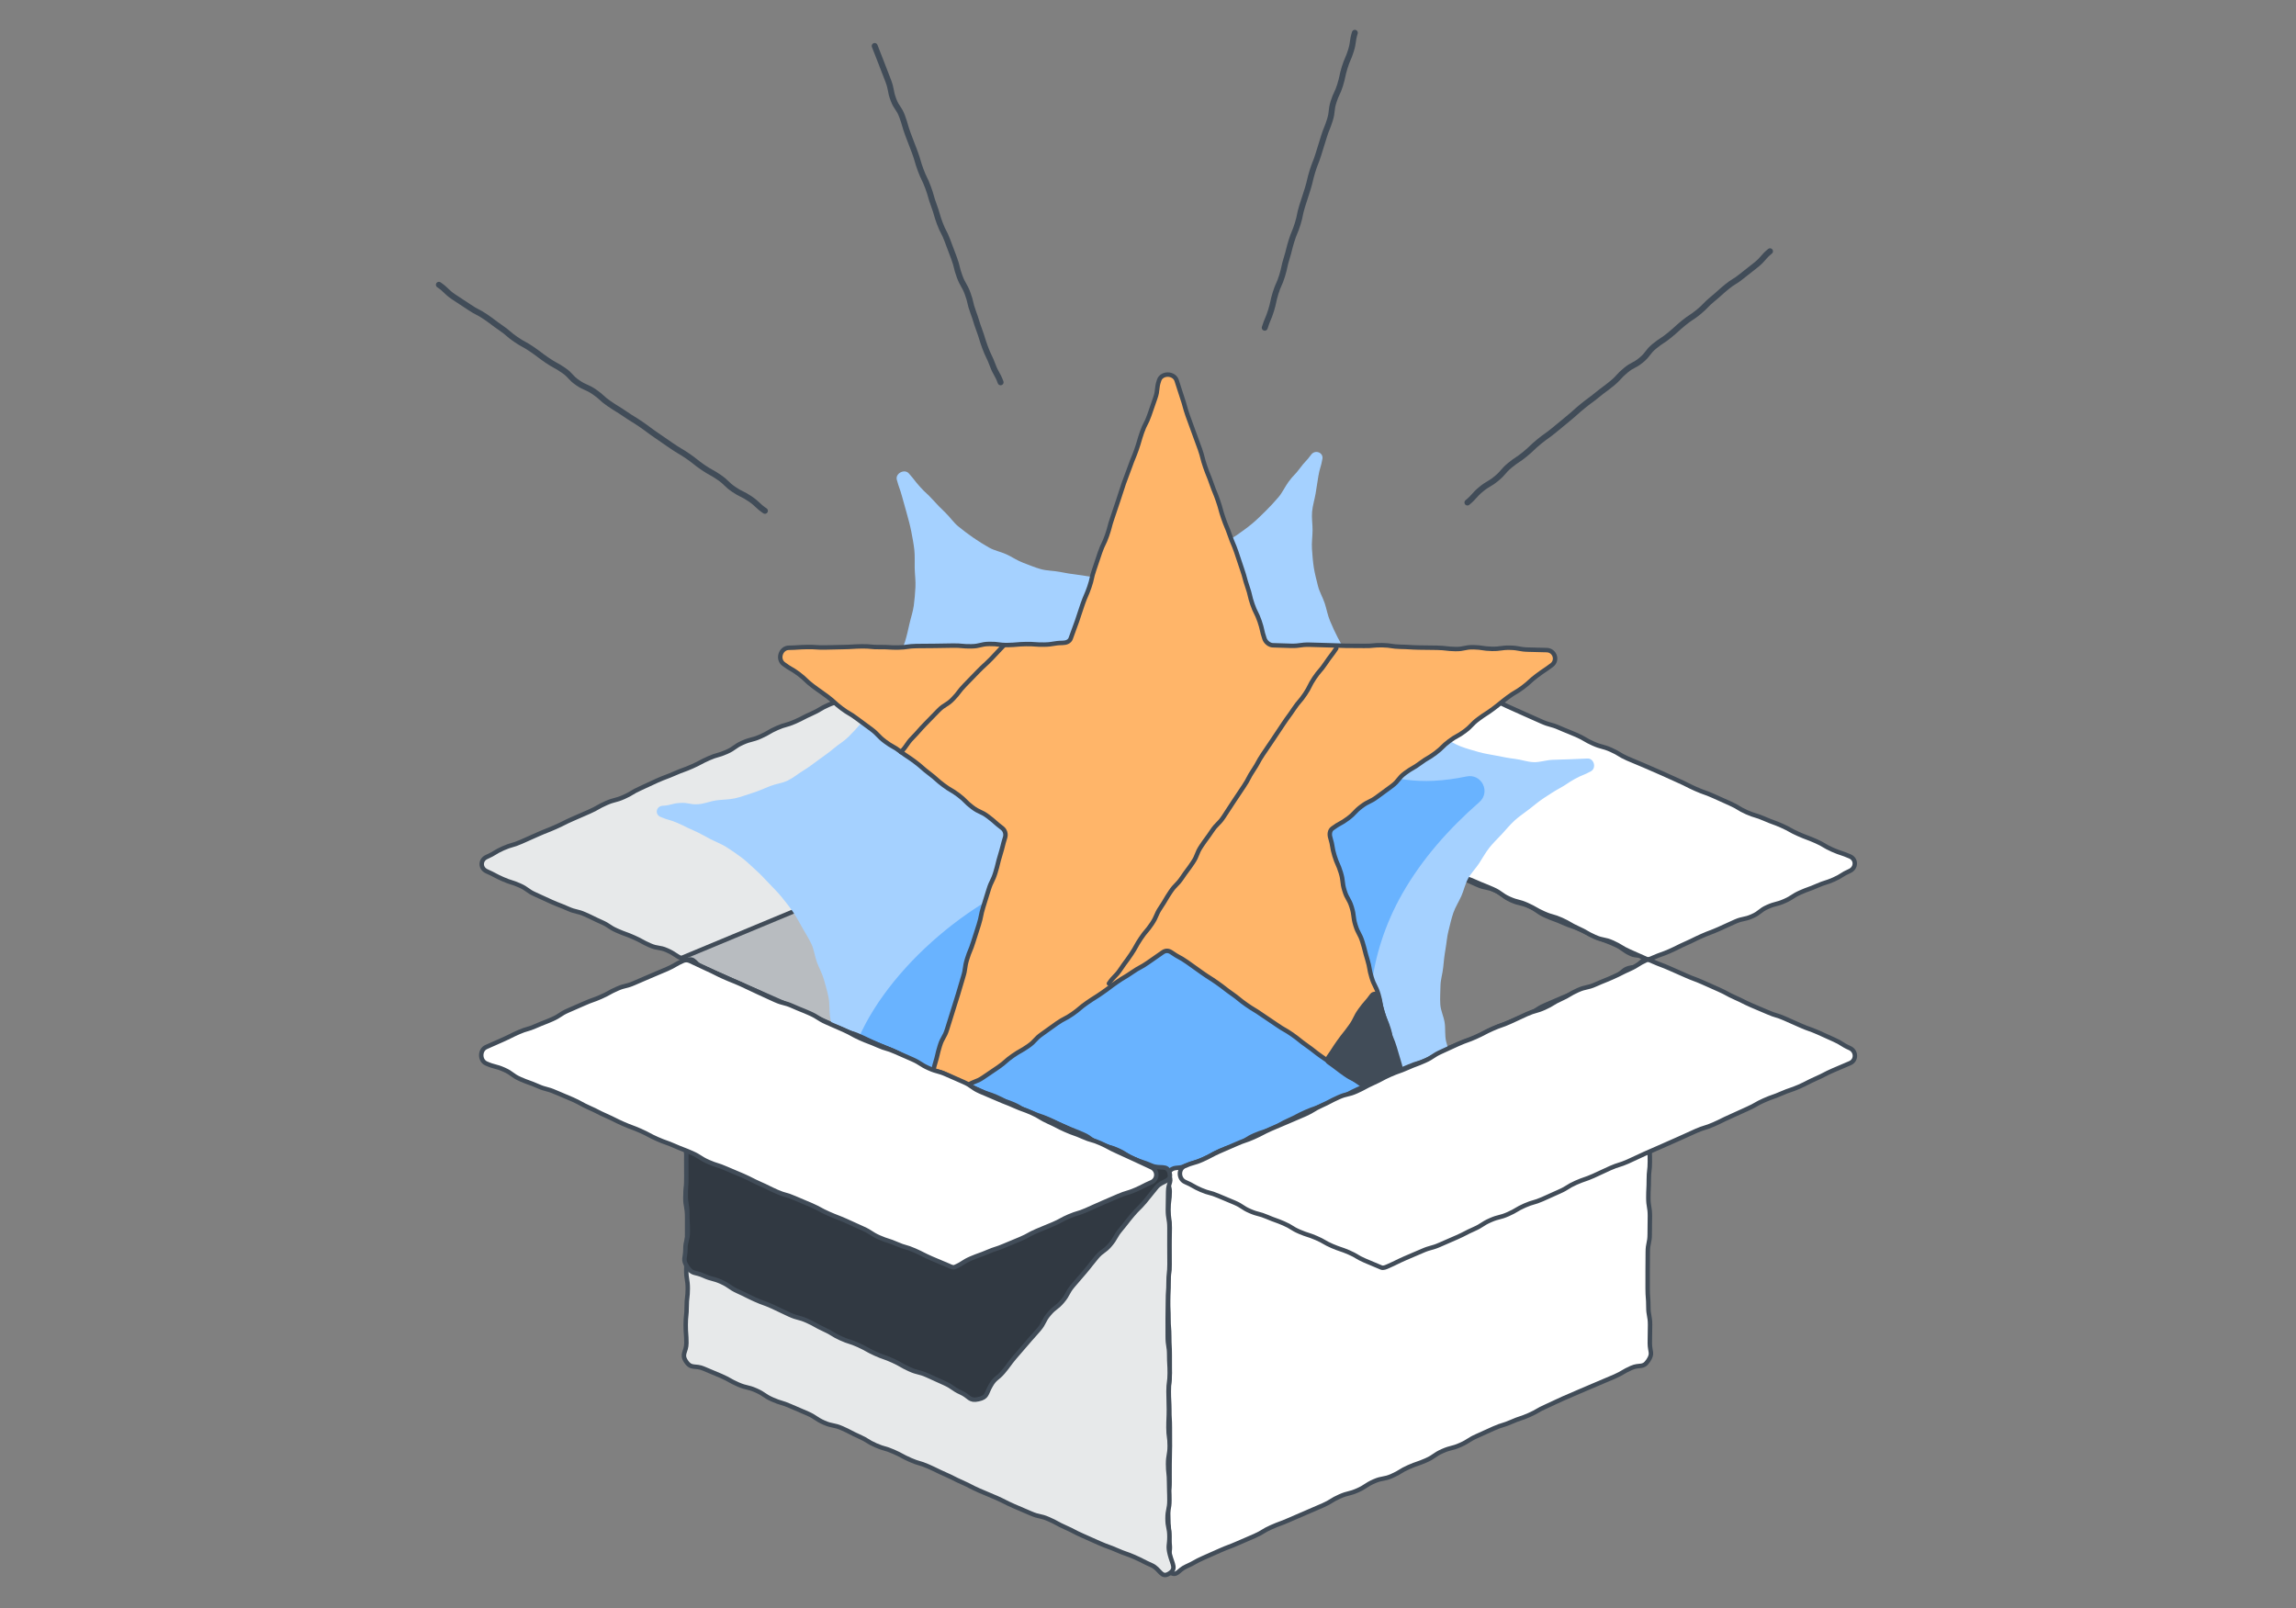 <svg width="237" height="166" viewBox="0 0 237 166" fill="none" xmlns="http://www.w3.org/2000/svg">
<rect x="0" y="0" width="237" height="166" fill="#808080" stroke="none"/>
<g clip-path="url(#clip0_5950_74780)">
<path fill-rule="evenodd" clip-rule="evenodd" d="M170.288 99.171C170.297 98.205 169.269 98.884 168.385 98.487C167.5 98.09 167.584 97.904 166.7 97.508C165.815 97.111 165.79 97.165 164.905 96.768C164.021 96.371 164.028 96.356 163.143 95.96C162.259 95.563 162.22 95.648 161.336 95.251C160.451 94.854 160.421 94.92 159.536 94.523C158.651 94.126 158.732 93.948 157.847 93.552C156.963 93.155 156.884 93.329 155.999 92.932C155.114 92.535 155.216 92.309 154.332 91.912C153.446 91.515 153.352 91.724 152.468 91.327C151.583 90.93 151.583 90.928 150.699 90.531C149.815 90.135 149.838 90.084 148.955 89.688C148.071 89.291 148.103 89.22 147.219 88.823C146.334 88.426 146.289 88.525 145.404 88.128C144.52 87.732 144.536 87.697 143.651 87.301C142.767 86.904 142.734 86.974 141.85 86.577C140.965 86.18 141.054 85.982 140.17 85.586C139.284 85.188 139.248 85.27 138.362 84.873C137.477 84.475 137.519 84.384 136.633 83.987C135.748 83.59 135.657 83.793 134.772 83.396C133.886 82.998 133.928 82.904 133.043 82.507C132.157 82.109 132.175 82.07 131.289 81.672C130.404 81.275 130.372 81.348 129.487 80.951C128.602 80.554 128.621 80.51 127.735 80.113C126.85 79.716 126.804 79.816 125.918 79.418C125.032 79.021 125.118 78.832 124.232 78.435C123.344 78.037 123.285 78.168 122.398 77.77C121.51 77.372 121.614 76.975 120.64 76.966C119.7 76.958 119.781 77.311 118.923 77.694C118.065 78.077 118.03 77.999 117.173 78.381C116.315 78.765 116.3 78.731 115.442 79.115C114.585 79.498 114.584 79.496 113.726 79.88C112.868 80.263 112.899 80.331 112.041 80.714C111.183 81.097 111.219 81.176 110.361 81.559C109.503 81.942 109.51 81.958 108.652 82.341C107.795 82.725 107.725 82.572 106.868 82.955C106.01 83.338 106.074 83.481 105.216 83.864C104.358 84.247 104.303 84.124 103.445 84.508C102.587 84.891 102.616 84.956 101.758 85.34C100.9 85.723 100.871 85.659 100.013 86.043C99.157 86.425 99.175 86.467 98.319 86.849C97.461 87.232 97.458 87.225 96.601 87.608C95.743 87.991 95.732 87.968 94.874 88.352C94.017 88.735 94.046 88.8 93.189 89.183C92.331 89.566 92.304 89.508 91.446 89.891C90.588 90.274 90.618 90.34 89.761 90.723C88.902 91.107 88.903 91.109 88.044 91.492C87.186 91.875 87.137 91.766 86.279 92.15C85.42 92.533 85.48 92.666 84.622 93.05C83.763 93.433 83.728 93.355 82.868 93.739C82.01 94.123 82.038 94.185 81.179 94.569C80.321 94.952 80.315 94.937 79.457 95.32C78.598 95.704 78.599 95.706 77.74 96.089C76.881 96.473 76.871 96.451 76.012 96.834C75.153 97.218 75.165 97.244 74.305 97.628C73.445 98.012 73.485 98.103 72.625 98.487C71.764 98.871 70.83 98.232 70.858 99.171C70.888 100.135 71.794 99.464 72.678 99.856C73.562 100.248 73.49 100.41 74.374 100.802C75.259 101.194 75.295 101.114 76.18 101.505C77.064 101.897 77.079 101.865 77.963 102.257C78.848 102.649 78.864 102.611 79.749 103.003C80.634 103.395 80.575 103.527 81.46 103.919C82.345 104.311 82.341 104.318 83.226 104.71C84.111 105.102 84.164 104.983 85.049 105.375C85.933 105.767 85.87 105.908 86.755 106.3C87.64 106.693 87.68 106.601 88.566 106.993C89.45 107.385 89.474 107.333 90.358 107.726C91.242 108.117 91.239 108.122 92.122 108.513C93.007 108.905 93.025 108.865 93.909 109.256C94.794 109.648 94.748 109.751 95.633 110.143C96.517 110.534 96.49 110.594 97.374 110.986C98.26 111.378 98.243 111.416 99.128 111.808C100.012 112.2 100.037 112.144 100.922 112.536C101.807 112.928 101.837 112.861 102.722 113.254C103.607 113.646 103.579 113.708 104.464 114.1C105.349 114.492 105.334 114.526 106.22 114.918C107.105 115.31 107.153 115.204 108.038 115.596C108.924 115.989 108.919 116.001 109.805 116.394C110.689 116.785 110.706 116.747 111.59 117.14C112.476 117.532 112.49 117.502 113.375 117.895C114.261 118.287 114.222 118.375 115.107 118.767C115.994 119.16 115.944 119.27 116.831 119.663C117.718 120.055 117.782 119.911 118.67 120.304C119.557 120.697 119.457 121.216 120.427 121.217C121.399 121.218 121.318 120.743 122.206 120.351C123.095 119.96 123.118 120.012 124.006 119.62C124.895 119.228 124.841 119.106 125.729 118.714C126.618 118.322 126.597 118.277 127.486 117.886C128.374 117.494 128.396 117.544 129.285 117.152C130.173 116.761 130.183 116.781 131.071 116.389C131.96 115.997 132.004 116.098 132.893 115.706C133.782 115.314 133.732 115.202 134.621 114.809C135.509 114.418 135.517 114.435 136.405 114.043C137.294 113.651 137.258 113.572 138.147 113.179C139.036 112.787 139.105 112.942 139.993 112.55C140.88 112.159 140.828 112.041 141.715 111.65C142.603 111.258 142.605 111.262 143.493 110.871C144.382 110.479 144.451 110.635 145.34 110.243C146.227 109.851 146.149 109.673 147.036 109.282C147.925 108.889 147.924 108.887 148.813 108.494C149.701 108.103 149.726 108.158 150.614 107.766C151.503 107.374 151.539 107.454 152.428 107.062C153.317 106.67 153.275 106.576 154.164 106.184C155.053 105.792 155.079 105.851 155.969 105.459C156.858 105.067 156.874 105.103 157.763 104.71C158.653 104.318 158.585 104.164 159.474 103.772C160.363 103.38 160.37 103.396 161.258 103.004C162.148 102.612 162.19 102.706 163.079 102.314C163.969 101.922 164.012 102.018 164.902 101.626C165.791 101.234 165.79 101.231 166.679 100.838C167.571 100.445 167.445 100.033 168.406 99.874C169.521 99.69 170.28 100.143 170.288 99.171Z" stroke="#414C58" stroke-width="0.459" stroke-linecap="round" stroke-linejoin="round"/>
<path fill-rule="evenodd" clip-rule="evenodd" d="M50.24 89.945C51.085 90.318 51.057 90.379 51.902 90.752C52.748 91.126 52.791 91.03 53.636 91.403C54.481 91.776 54.401 91.957 55.245 92.331C56.091 92.704 56.081 92.726 56.927 93.099C57.773 93.473 57.79 93.434 58.636 93.808C59.481 94.182 59.551 94.023 60.397 94.397C61.242 94.77 61.226 94.806 62.071 95.179C62.917 95.553 62.851 95.7 63.697 96.074C64.543 96.447 64.569 96.389 65.414 96.763C66.261 97.136 66.228 97.21 67.074 97.584C67.922 97.958 68.022 97.733 68.869 98.107C69.717 98.482 69.651 98.629 70.498 99.003C70.722 99.102 71.02 99.115 71.243 99.015C72.124 98.621 72.074 98.51 72.956 98.117C73.838 97.722 73.866 97.786 74.748 97.392C75.63 96.998 75.645 97.034 76.527 96.64C77.409 96.246 77.381 96.186 78.263 95.792C79.145 95.398 79.2 95.519 80.082 95.125C80.963 94.731 80.963 94.729 81.844 94.335C82.726 93.941 82.713 93.913 83.596 93.519C84.478 93.125 84.487 93.146 85.369 92.752C86.25 92.358 86.232 92.317 87.114 91.923C87.996 91.529 88.025 91.593 88.907 91.199C89.787 90.806 89.733 90.685 90.614 90.292C91.495 89.898 91.451 89.802 92.332 89.408C93.215 89.014 93.237 89.063 94.119 88.669C95 88.276 94.989 88.252 95.871 87.859C96.753 87.465 96.749 87.455 97.63 87.061C98.512 86.667 98.579 86.817 99.461 86.423C100.344 86.028 100.266 85.856 101.149 85.462C102.031 85.068 102.038 85.083 102.92 84.689C103.802 84.296 103.88 84.468 104.762 84.074C105.645 83.679 105.618 83.621 106.501 83.226C107.384 82.832 107.379 82.819 108.261 82.425C109.143 82.031 109.134 82.01 110.015 81.616C110.898 81.222 110.894 81.213 111.777 80.819C112.66 80.424 112.671 80.449 113.553 80.055C114.437 79.66 114.424 79.632 115.307 79.237C116.192 78.843 116.19 78.839 117.075 78.444C117.959 78.049 117.973 78.078 118.857 77.683C119.541 77.377 119.502 76.473 118.814 76.177C117.969 75.815 118.043 75.644 117.2 75.282C116.355 74.92 116.346 74.94 115.501 74.578C114.657 74.216 114.616 74.309 113.771 73.947C112.927 73.584 112.918 73.604 112.074 73.241C111.228 72.879 111.193 72.96 110.348 72.597C109.503 72.234 109.517 72.202 108.672 71.84C107.828 71.477 107.838 71.454 106.993 71.092C106.149 70.729 106.19 70.633 105.345 70.27C104.5 69.907 104.523 69.853 103.678 69.489C102.833 69.127 102.745 69.33 101.899 68.967C101.053 68.604 101.08 68.542 100.233 68.178C99.386 67.815 99.397 67.789 98.55 67.425C98.33 67.331 98.064 67.244 97.844 67.341C96.962 67.73 96.942 67.686 96.06 68.075C95.178 68.464 95.252 68.629 94.37 69.018C93.488 69.407 93.46 69.346 92.579 69.735C91.697 70.124 91.697 70.123 90.814 70.512C89.932 70.901 89.893 70.813 89.01 71.202C88.129 71.591 88.198 71.748 87.316 72.137C86.434 72.526 86.374 72.391 85.492 72.781C84.609 73.17 84.659 73.281 83.777 73.67C82.895 74.059 82.921 74.118 82.038 74.507C81.156 74.896 81.098 74.764 80.215 75.154C79.335 75.542 79.38 75.644 78.499 76.033C77.618 76.422 77.552 76.275 76.671 76.664C75.788 77.053 75.87 77.237 74.988 77.626C74.106 78.015 74.05 77.889 73.169 78.278C72.286 78.667 72.317 78.735 71.434 79.124C70.552 79.513 70.525 79.453 69.643 79.842C68.761 80.232 68.738 80.18 67.855 80.57C66.973 80.959 66.986 80.99 66.104 81.379C65.222 81.768 65.274 81.886 64.391 82.275C63.508 82.665 63.444 82.522 62.561 82.912C61.678 83.301 61.719 83.394 60.836 83.784C59.954 84.173 59.951 84.165 59.069 84.555C58.186 84.944 58.207 84.991 57.324 85.38C56.441 85.77 56.425 85.734 55.541 86.124C54.658 86.513 54.66 86.519 53.777 86.909C52.892 87.299 52.837 87.175 51.952 87.566C51.068 87.956 51.12 88.074 50.235 88.465C49.552 88.766 49.557 89.643 50.24 89.945Z" fill="#E7E9EA"/>
<path fill-rule="evenodd" clip-rule="evenodd" d="M50.24 89.945C51.085 90.318 51.057 90.379 51.902 90.752C52.748 91.126 52.791 91.03 53.636 91.403C54.481 91.776 54.401 91.957 55.245 92.331C56.091 92.704 56.081 92.726 56.927 93.099C57.773 93.473 57.79 93.434 58.636 93.808C59.481 94.182 59.551 94.023 60.397 94.397C61.242 94.77 61.226 94.806 62.071 95.179C62.917 95.553 62.851 95.7 63.697 96.074C64.543 96.447 64.569 96.389 65.414 96.763C66.261 97.136 66.228 97.21 67.074 97.584C67.922 97.958 68.022 97.733 68.869 98.107C69.717 98.482 69.651 98.629 70.498 99.003C70.722 99.102 71.02 99.115 71.243 99.015C72.124 98.621 72.074 98.51 72.956 98.117C73.838 97.722 73.866 97.786 74.748 97.392C75.63 96.998 75.645 97.034 76.527 96.64C77.409 96.246 77.381 96.186 78.263 95.792C79.145 95.398 79.2 95.519 80.082 95.125C80.963 94.731 80.963 94.729 81.844 94.335C82.726 93.941 82.713 93.913 83.596 93.519C84.478 93.125 84.487 93.146 85.369 92.752C86.25 92.358 86.232 92.317 87.114 91.923C87.996 91.529 88.025 91.593 88.907 91.199C89.787 90.806 89.733 90.685 90.614 90.292C91.495 89.898 91.451 89.802 92.332 89.408C93.215 89.014 93.237 89.063 94.119 88.669C95 88.276 94.989 88.252 95.871 87.859C96.753 87.465 96.749 87.455 97.63 87.061C98.512 86.667 98.579 86.817 99.461 86.423C100.344 86.028 100.266 85.856 101.149 85.462C102.031 85.068 102.038 85.083 102.92 84.689C103.802 84.296 103.88 84.468 104.762 84.074C105.645 83.679 105.618 83.621 106.501 83.226C107.384 82.832 107.379 82.819 108.261 82.425C109.143 82.031 109.134 82.01 110.015 81.616C110.898 81.222 110.894 81.213 111.777 80.819C112.66 80.424 112.671 80.449 113.553 80.055C114.437 79.66 114.424 79.632 115.307 79.237C116.192 78.843 116.191 78.839 117.075 78.444C117.959 78.049 117.973 78.078 118.857 77.683C119.541 77.377 119.502 76.473 118.814 76.177C117.969 75.815 118.043 75.644 117.2 75.282C116.355 74.92 116.346 74.94 115.501 74.578C114.656 74.216 114.616 74.309 113.771 73.947C112.927 73.584 112.918 73.604 112.074 73.241C111.228 72.879 111.193 72.96 110.348 72.597C109.503 72.234 109.517 72.202 108.672 71.84C107.828 71.477 107.838 71.454 106.993 71.092C106.149 70.729 106.19 70.633 105.345 70.27C104.5 69.907 104.523 69.853 103.678 69.489C102.833 69.127 102.745 69.33 101.899 68.967C101.053 68.604 101.08 68.542 100.233 68.178C99.386 67.815 99.397 67.789 98.55 67.425C98.33 67.331 98.064 67.244 97.844 67.341C96.962 67.73 96.942 67.686 96.06 68.075C95.178 68.464 95.252 68.629 94.37 69.018C93.488 69.407 93.46 69.346 92.579 69.735C91.697 70.124 91.697 70.123 90.814 70.512C89.932 70.901 89.893 70.813 89.01 71.202C88.129 71.591 88.198 71.748 87.316 72.137C86.434 72.526 86.374 72.391 85.492 72.781C84.609 73.17 84.659 73.281 83.777 73.67C82.895 74.059 82.921 74.118 82.038 74.507C81.156 74.896 81.098 74.764 80.215 75.154C79.335 75.542 79.38 75.644 78.499 76.033C77.618 76.422 77.552 76.275 76.671 76.664C75.788 77.053 75.87 77.237 74.988 77.626C74.106 78.015 74.05 77.889 73.169 78.278C72.286 78.667 72.317 78.735 71.434 79.124C70.552 79.513 70.525 79.453 69.643 79.842C68.761 80.232 68.738 80.18 67.855 80.57C66.973 80.959 66.986 80.99 66.104 81.379C65.222 81.768 65.274 81.886 64.391 82.275C63.508 82.665 63.444 82.522 62.561 82.912C61.678 83.301 61.719 83.394 60.836 83.784C59.954 84.173 59.951 84.165 59.069 84.555C58.186 84.944 58.207 84.991 57.324 85.38C56.441 85.77 56.425 85.734 55.541 86.124C54.658 86.513 54.66 86.519 53.777 86.909C52.892 87.299 52.837 87.175 51.952 87.566C51.068 87.956 51.12 88.074 50.235 88.465C49.552 88.766 49.557 89.643 50.24 89.945Z" stroke="#414C58" stroke-width="0.459" stroke-linecap="round" stroke-linejoin="round"/>
<path fill-rule="evenodd" clip-rule="evenodd" d="M190.924 89.915C190.079 90.288 190.136 90.416 189.291 90.79C188.446 91.163 188.404 91.068 187.558 91.442C186.713 91.815 186.687 91.755 185.842 92.128C184.997 92.502 185.058 92.64 184.212 93.014C183.367 93.387 183.304 93.247 182.458 93.621C181.613 93.994 181.71 94.212 180.864 94.586C180.019 94.959 179.937 94.774 179.092 95.147C178.246 95.521 178.254 95.539 177.408 95.912C176.563 96.286 176.541 96.238 175.695 96.612C174.849 96.986 174.866 97.022 174.02 97.396C173.172 97.77 173.191 97.813 172.344 98.187C171.496 98.561 171.466 98.494 170.619 98.868C170.396 98.968 170.168 99.091 169.946 98.991C169.064 98.597 169.061 98.603 168.179 98.209C167.297 97.815 167.351 97.698 166.469 97.303C165.587 96.91 165.497 97.111 164.615 96.717C163.734 96.323 163.776 96.228 162.895 95.835C162.013 95.441 162.058 95.341 161.176 94.947C160.294 94.553 160.235 94.683 159.354 94.289C158.472 93.895 158.512 93.805 157.63 93.411C156.749 93.017 156.68 93.17 155.798 92.776C154.916 92.381 155 92.195 154.118 91.801C153.236 91.407 153.219 91.445 152.337 91.051C151.456 90.658 151.424 90.73 150.544 90.337C149.662 89.943 149.641 89.991 148.76 89.597C147.878 89.203 147.945 89.054 147.063 88.659C146.182 88.266 146.197 88.232 145.316 87.838C144.434 87.444 144.367 87.591 143.485 87.197C142.604 86.803 142.583 86.848 141.702 86.454C140.819 86.06 140.827 86.043 139.944 85.649C139.063 85.255 139.089 85.195 138.207 84.802C137.325 84.407 137.344 84.363 136.462 83.969C135.579 83.575 135.581 83.571 134.698 83.177C133.815 82.782 133.799 82.82 132.916 82.426C132.034 82.032 132.022 82.057 131.141 81.663C130.258 81.269 130.272 81.239 129.389 80.844C128.506 80.45 128.491 80.483 127.608 80.089C126.725 79.694 126.71 79.726 125.827 79.332C124.943 78.936 124.979 78.856 124.095 78.46C123.21 78.065 123.24 77.998 122.356 77.603C121.672 77.298 121.6 76.3 122.289 76.005C123.133 75.643 123.196 75.787 124.039 75.424C124.884 75.062 124.859 75.003 125.704 74.64C126.548 74.278 126.59 74.374 127.434 74.012C128.278 73.649 128.282 73.657 129.127 73.294C129.972 72.932 129.984 72.96 130.829 72.597C131.674 72.234 131.586 72.03 132.431 71.667C133.275 71.305 133.359 71.498 134.203 71.136C135.048 70.773 135.024 70.719 135.87 70.356C136.715 69.994 136.742 70.056 137.587 69.694C138.433 69.331 138.351 69.142 139.197 68.78C140.044 68.416 140.088 68.518 140.934 68.155C141.781 67.791 141.776 67.779 142.623 67.416C142.843 67.322 143.109 67.253 143.329 67.35C144.211 67.739 144.222 67.713 145.104 68.103C145.986 68.492 145.95 68.574 146.832 68.963C147.714 69.352 147.759 69.251 148.64 69.64C149.522 70.029 149.481 70.122 150.363 70.512C151.245 70.901 151.224 70.948 152.107 71.338C152.988 71.726 153.019 71.658 153.901 72.047C154.783 72.436 154.741 72.532 155.623 72.921C156.505 73.31 156.5 73.32 157.382 73.71C158.265 74.099 158.262 74.105 159.144 74.494C160.027 74.883 160.087 74.748 160.969 75.138C161.85 75.526 161.865 75.491 162.746 75.879C163.627 76.269 163.581 76.373 164.462 76.763C165.345 77.152 165.406 77.013 166.289 77.402C167.17 77.791 167.117 77.912 167.998 78.3C168.881 78.689 168.894 78.661 169.776 79.05C170.658 79.439 170.662 79.43 171.543 79.82C172.427 80.209 172.419 80.226 173.302 80.616C174.184 81.005 174.161 81.056 175.043 81.445C175.926 81.835 175.955 81.769 176.838 82.158C177.721 82.548 177.715 82.561 178.598 82.951C179.481 83.341 179.428 83.461 180.311 83.85C181.193 84.24 181.242 84.129 182.124 84.518C183.007 84.907 183.034 84.847 183.917 85.237C184.8 85.627 184.762 85.712 185.646 86.101C186.529 86.491 186.552 86.439 187.435 86.828C188.321 87.219 188.271 87.329 189.157 87.719C190.041 88.11 190.079 88.023 190.965 88.413C191.647 88.715 191.607 89.613 190.924 89.915Z" fill="white"/>
<path fill-rule="evenodd" clip-rule="evenodd" d="M190.924 89.915C190.079 90.288 190.136 90.416 189.291 90.79C188.446 91.163 188.404 91.068 187.558 91.442C186.713 91.815 186.687 91.755 185.842 92.128C184.997 92.502 185.058 92.64 184.212 93.014C183.367 93.387 183.304 93.247 182.458 93.621C181.613 93.994 181.71 94.212 180.864 94.586C180.019 94.959 179.937 94.774 179.092 95.147C178.246 95.521 178.254 95.539 177.408 95.912C176.563 96.286 176.541 96.238 175.695 96.612C174.849 96.986 174.866 97.022 174.02 97.396C173.172 97.77 173.191 97.813 172.344 98.187C171.496 98.561 171.466 98.494 170.619 98.868C170.396 98.968 170.168 99.091 169.946 98.991C169.064 98.597 169.061 98.603 168.179 98.209C167.297 97.815 167.351 97.698 166.469 97.303C165.587 96.91 165.497 97.111 164.615 96.717C163.734 96.323 163.776 96.228 162.895 95.835C162.013 95.441 162.058 95.341 161.176 94.947C160.294 94.553 160.235 94.683 159.354 94.289C158.472 93.895 158.512 93.805 157.63 93.411C156.749 93.017 156.68 93.17 155.798 92.776C154.916 92.381 155 92.195 154.118 91.8C153.236 91.407 153.219 91.445 152.337 91.051C151.456 90.658 151.424 90.73 150.544 90.337C149.662 89.943 149.641 89.991 148.76 89.597C147.878 89.203 147.945 89.054 147.063 88.659C146.182 88.266 146.197 88.232 145.316 87.838C144.434 87.444 144.367 87.591 143.485 87.197C142.604 86.803 142.583 86.848 141.702 86.454C140.819 86.06 140.827 86.043 139.944 85.649C139.063 85.255 139.089 85.195 138.207 84.802C137.325 84.407 137.344 84.363 136.462 83.969C135.579 83.575 135.581 83.571 134.698 83.177C133.815 82.782 133.799 82.82 132.916 82.426C132.034 82.032 132.022 82.057 131.141 81.663C130.258 81.269 130.272 81.239 129.389 80.844C128.506 80.45 128.491 80.483 127.608 80.089C126.725 79.694 126.71 79.726 125.827 79.332C124.943 78.936 124.979 78.856 124.095 78.46C123.21 78.065 123.24 77.998 122.356 77.603C121.672 77.298 121.6 76.3 122.289 76.005C123.133 75.643 123.196 75.787 124.039 75.424C124.884 75.062 124.859 75.003 125.704 74.64C126.548 74.278 126.59 74.374 127.434 74.012C128.278 73.649 128.282 73.657 129.127 73.294C129.972 72.932 129.984 72.96 130.829 72.597C131.674 72.234 131.586 72.03 132.431 71.667C133.275 71.305 133.359 71.498 134.203 71.136C135.048 70.773 135.024 70.719 135.87 70.356C136.715 69.994 136.742 70.056 137.587 69.694C138.433 69.331 138.351 69.142 139.197 68.78C140.044 68.416 140.088 68.518 140.934 68.155C141.781 67.791 141.776 67.779 142.623 67.416C142.843 67.322 143.109 67.253 143.329 67.35C144.211 67.739 144.222 67.713 145.104 68.103C145.986 68.492 145.95 68.574 146.832 68.963C147.714 69.352 147.759 69.251 148.64 69.64C149.522 70.029 149.481 70.122 150.363 70.512C151.245 70.901 151.224 70.948 152.107 71.338C152.988 71.726 153.019 71.658 153.901 72.047C154.783 72.436 154.741 72.532 155.623 72.921C156.505 73.31 156.5 73.32 157.382 73.71C158.265 74.099 158.262 74.105 159.144 74.494C160.027 74.883 160.087 74.748 160.969 75.138C161.85 75.526 161.865 75.491 162.746 75.879C163.627 76.269 163.581 76.373 164.462 76.763C165.345 77.152 165.406 77.013 166.289 77.402C167.17 77.791 167.117 77.912 167.998 78.3C168.881 78.689 168.894 78.661 169.776 79.05C170.658 79.439 170.662 79.43 171.543 79.82C172.427 80.209 172.419 80.226 173.302 80.616C174.184 81.005 174.161 81.056 175.043 81.445C175.926 81.835 175.955 81.769 176.838 82.158C177.721 82.548 177.715 82.561 178.598 82.951C179.481 83.341 179.428 83.461 180.311 83.85C181.193 84.24 181.242 84.129 182.124 84.518C183.007 84.907 183.034 84.847 183.917 85.237C184.8 85.627 184.762 85.712 185.646 86.101C186.529 86.491 186.552 86.439 187.435 86.828C188.321 87.219 188.271 87.329 189.157 87.719C190.041 88.11 190.079 88.023 190.965 88.413C191.647 88.715 191.607 89.613 190.924 89.915Z" stroke="#414C58" stroke-width="0.459" stroke-linecap="round" stroke-linejoin="round"/>
<path fill-rule="evenodd" clip-rule="evenodd" d="M70.356 98.892L120.535 78.022L120.641 121.128L70.356 98.892Z" fill="#B8BCC0"/>
<path fill-rule="evenodd" clip-rule="evenodd" d="M70.356 98.892L120.535 78.022L120.641 121.128L70.356 98.892Z" stroke="#414C58" stroke-width="0.459" stroke-linecap="round" stroke-linejoin="round"/>
<path fill-rule="evenodd" clip-rule="evenodd" d="M93.809 48.866C94.417 49.544 94.368 49.587 94.976 50.264C95.583 50.942 95.651 50.882 96.258 51.559C96.69 52.041 97.135 52.493 97.594 52.931C98.062 53.377 98.421 53.938 98.915 54.338C99.417 54.744 99.93 55.142 100.456 55.501C100.988 55.865 101.538 56.211 102.093 56.526C102.653 56.845 103.317 56.959 103.896 57.228C104.48 57.5 105.017 57.874 105.616 58.096C106.22 58.318 106.816 58.58 107.433 58.751C108.052 58.924 108.718 58.907 109.347 59.029C109.978 59.151 110.606 59.263 111.243 59.334C111.881 59.405 112.515 59.563 113.156 59.583C113.798 59.603 114.437 59.431 115.078 59.399C115.718 59.367 116.357 59.362 116.994 59.28C117.63 59.197 118.257 59.079 118.885 58.946C119.512 58.813 120.13 58.657 120.746 58.474C121.359 58.291 121.998 58.175 122.597 57.942C123.193 57.71 123.788 57.458 124.366 57.177C124.941 56.898 125.435 56.467 125.989 56.139C126.538 55.815 127.16 55.598 127.687 55.225C128.207 54.858 128.738 54.485 129.232 54.071C129.719 53.663 130.181 53.209 130.64 52.755C131.092 52.309 131.53 51.834 131.952 51.344C132.366 50.864 132.628 50.258 133.01 49.735C133.547 49.001 133.645 49.072 134.182 48.338C134.719 47.604 134.807 47.667 135.344 46.933C135.743 46.388 136.617 46.702 136.504 47.367C136.351 48.262 136.241 48.243 136.088 49.139C135.935 50.035 135.957 50.039 135.804 50.935C135.696 51.572 135.495 52.194 135.438 52.825C135.38 53.468 135.493 54.116 135.487 54.751C135.481 55.395 135.379 56.04 135.426 56.673C135.472 57.315 135.518 57.961 135.616 58.59C135.716 59.225 135.889 59.85 136.039 60.469C136.19 61.093 136.537 61.657 136.737 62.263C136.939 62.872 137.042 63.512 137.291 64.099C137.542 64.69 137.802 65.277 138.098 65.843C138.396 66.411 138.74 66.953 139.081 67.494C139.423 68.035 139.727 68.608 140.112 69.119C140.496 69.631 141.028 70.025 141.452 70.505C141.876 70.985 142.211 71.55 142.673 71.994C143.134 72.438 143.582 72.91 144.079 73.316C144.574 73.722 145.16 74.019 145.688 74.384C146.214 74.748 146.767 75.073 147.323 75.395C147.876 75.714 148.488 75.918 149.07 76.194C149.647 76.467 150.184 76.829 150.787 77.057C151.384 77.282 152.003 77.451 152.623 77.629C153.236 77.805 153.87 77.889 154.504 78.016C155.128 78.141 155.751 78.266 156.393 78.342C157.025 78.415 157.652 78.655 158.3 78.678C158.935 78.702 159.576 78.466 160.224 78.438C161.135 78.398 161.136 78.418 162.047 78.379C162.958 78.34 162.958 78.341 163.869 78.302C164.545 78.273 164.815 79.293 164.223 79.618C163.425 80.058 163.373 79.963 162.574 80.403C161.776 80.842 161.817 80.916 161.019 81.355C160.451 81.667 159.915 82.019 159.385 82.368C158.845 82.723 158.357 83.136 157.856 83.528C157.347 83.925 156.806 84.274 156.338 84.705C155.864 85.142 155.458 85.638 155.026 86.107C154.59 86.58 154.118 87.019 153.726 87.521C153.33 88.028 153.024 88.593 152.674 89.127C152.321 89.664 151.849 90.13 151.543 90.69C151.237 91.253 151.109 91.905 150.85 92.489C150.59 93.075 150.232 93.622 150.021 94.225C149.809 94.829 149.683 95.462 149.521 96.081C149.359 96.7 149.322 97.342 149.211 97.972C149.099 98.601 149.032 99.229 148.971 99.866C148.911 100.502 148.699 101.128 148.69 101.769C148.681 102.407 148.63 103.055 148.673 103.694C148.715 104.331 149.029 104.941 149.123 105.575C149.217 106.206 149.124 106.873 149.27 107.498C149.415 108.119 149.696 108.708 149.893 109.319C150.088 109.925 150.351 110.506 150.598 111.101C150.842 111.688 151.088 112.274 151.384 112.847C151.675 113.411 152.009 113.952 152.351 114.499C152.687 115.038 152.897 115.672 153.282 116.191C153.66 116.7 154.101 117.177 154.527 117.664C155.126 118.35 155.155 118.325 155.753 119.01C156.352 119.695 156.439 119.62 157.038 120.305C157.482 120.814 156.889 121.588 156.264 121.33C155.422 120.982 155.401 121.032 154.559 120.684C153.716 120.336 153.763 120.223 152.921 119.875C152.322 119.628 151.717 119.387 151.112 119.191C150.496 118.992 149.862 118.841 149.243 118.695C148.614 118.546 147.96 118.528 147.33 118.432C146.691 118.335 146.053 118.28 145.416 118.236C144.773 118.191 144.131 118.064 143.493 118.072C142.849 118.08 142.202 118.138 141.566 118.198C140.925 118.258 140.283 118.339 139.652 118.451C139.019 118.563 138.413 118.801 137.793 118.963C137.172 119.126 136.558 119.306 135.953 119.518C135.347 119.73 134.759 119.979 134.173 120.239C133.586 120.499 132.979 120.717 132.416 121.022C131.852 121.328 131.316 121.684 130.778 122.033C130.241 122.383 129.722 122.758 129.214 123.15C128.708 123.542 128.284 124.026 127.809 124.458C127.336 124.887 126.873 125.32 126.435 125.789C125.998 126.255 125.46 126.636 125.061 127.14C124.665 127.64 124.42 128.252 124.063 128.786C123.71 129.316 123.331 129.829 123.019 130.391C122.711 130.948 122.426 131.517 122.161 132.105C121.9 132.684 121.632 133.264 121.416 133.871C121.203 134.468 121.108 135.104 120.941 135.728C120.777 136.34 120.633 136.955 120.516 137.59C120.351 138.484 120.162 138.449 119.998 139.343C119.833 140.237 120.049 140.276 119.884 141.17C119.763 141.833 118.807 141.825 118.62 141.177C118.368 140.304 118.374 140.302 118.122 139.428C117.87 138.555 117.779 138.582 117.527 137.709C117.347 137.088 117.074 136.504 116.851 135.912C116.623 135.307 116.362 134.728 116.091 134.154C115.816 133.571 115.68 132.917 115.363 132.367C115.041 131.809 114.615 131.313 114.254 130.789C113.887 130.259 113.459 129.78 113.055 129.288C112.647 128.791 112.266 128.272 111.822 127.813C111.375 127.352 110.947 126.864 110.467 126.443C109.984 126.019 109.421 125.689 108.908 125.307C108.393 124.925 107.815 124.64 107.272 124.3C106.728 123.96 106.258 123.49 105.69 123.195C105.12 122.9 104.458 122.804 103.866 122.555C103.275 122.307 102.714 121.99 102.104 121.789C101.495 121.589 100.889 121.374 100.265 121.222C99.642 121.072 99.012 120.933 98.377 120.832C97.745 120.732 97.111 120.571 96.469 120.521C95.832 120.472 95.181 120.633 94.537 120.636C93.898 120.638 93.248 120.513 92.606 120.569C91.969 120.624 91.319 120.672 90.683 120.78C90.054 120.887 89.427 121.066 88.802 121.226C88.185 121.383 87.566 121.577 86.954 121.787C86.353 121.994 85.733 122.192 85.14 122.45C84.558 122.704 83.992 123.026 83.421 123.331C82.617 123.76 82.594 123.718 81.79 124.147C80.986 124.576 81.027 124.651 80.223 125.08C79.626 125.398 79.065 124.759 79.457 124.209C79.985 123.468 80.041 123.507 80.569 122.766C81.096 122.026 81.047 121.991 81.575 121.25C81.951 120.723 82.309 120.186 82.635 119.643C82.967 119.088 83.152 118.46 83.433 117.892C83.719 117.313 83.992 116.74 84.225 116.149C84.463 115.551 84.698 114.958 84.883 114.35C85.071 113.735 85.19 113.109 85.325 112.487C85.46 111.859 85.669 111.247 85.751 110.615C85.835 109.979 85.885 109.339 85.917 108.702C85.948 108.062 86.012 107.418 85.991 106.78C85.97 106.14 85.742 105.516 85.669 104.881C85.596 104.245 85.647 103.592 85.524 102.965C85.4 102.337 85.216 101.72 85.043 101.105C84.869 100.489 84.544 99.926 84.322 99.326C84.099 98.726 84.038 98.06 83.768 97.479C83.499 96.9 83.15 96.355 82.833 95.797C82.517 95.242 82.218 94.67 81.857 94.139C81.498 93.612 81.094 93.108 80.69 92.608C80.289 92.112 79.828 91.662 79.384 91.196C78.945 90.735 78.512 90.258 78.031 89.831C77.555 89.407 77.1 88.942 76.584 88.554C76.076 88.171 75.542 87.8 74.996 87.455C74.459 87.115 73.843 86.89 73.27 86.589C72.707 86.294 72.151 85.966 71.555 85.711C70.717 85.352 70.739 85.301 69.901 84.942C69.064 84.584 69.018 84.689 68.18 84.331C67.558 84.064 67.728 83.218 68.404 83.18C69.314 83.13 69.304 82.939 70.214 82.888C71.125 82.837 71.137 83.071 72.048 83.021C72.695 82.985 73.315 82.707 73.945 82.622C74.586 82.535 75.238 82.549 75.86 82.413C76.492 82.275 77.09 82.031 77.7 81.845C78.317 81.656 78.894 81.387 79.487 81.151C80.087 80.913 80.761 80.85 81.333 80.567C81.91 80.281 82.409 79.853 82.957 79.523C83.508 79.192 84.005 78.792 84.525 78.419C85.046 78.045 85.567 77.68 86.055 77.266C86.544 76.85 87.118 76.525 87.57 76.073C88.024 75.62 88.469 75.148 88.884 74.661C89.299 74.174 89.675 73.646 90.051 73.127C90.425 72.609 90.637 71.983 90.969 71.436C91.301 70.889 91.741 70.403 92.028 69.83C92.315 69.259 92.446 68.618 92.686 68.024C92.925 67.432 93.221 66.863 93.412 66.251C93.602 65.642 93.738 65.019 93.878 64.393C94.018 63.771 94.234 63.159 94.323 62.523C94.41 61.893 94.457 61.25 94.493 60.608C94.529 59.974 94.435 59.333 94.418 58.69C94.401 58.055 94.449 57.412 94.38 56.771C94.311 56.141 94.188 55.511 94.066 54.877C93.948 54.255 93.775 53.639 93.604 53.016C93.363 52.139 93.356 52.141 93.115 51.264C92.874 50.388 92.815 50.405 92.573 49.528C92.394 48.878 93.358 48.363 93.809 48.866Z" fill="#A5D1FF"/>
<path fill-rule="evenodd" clip-rule="evenodd" d="M147.982 80.603C144.175 80.791 140.102 79.636 137.542 76.895C137.021 76.338 136.17 76.245 135.543 76.681C129.693 80.759 123.742 84.782 117.121 87.42C114.924 88.295 112.636 89.008 110.309 89.505C101.809 91.317 92.104 99.216 88.629 107.155C87.701 109.276 86.708 111.369 85.653 113.43C85.444 113.839 85.429 114.317 85.615 114.736L90.39 125.471C90.478 125.669 90.607 125.848 90.769 125.993C96.317 131.004 102.276 135.563 108.566 139.612C109.172 140.003 109.969 139.911 110.479 139.402C120.132 129.778 130.847 121.212 142.37 113.91C143.002 113.51 143.237 112.717 142.938 112.033C140.214 105.808 141.341 98.266 144.719 92.307C146.775 88.681 149.556 85.56 152.702 82.802C153.896 81.756 152.934 79.829 151.378 80.154C150.26 80.387 149.129 80.546 147.982 80.603Z" fill="#69B3FF"/>
<path fill-rule="evenodd" clip-rule="evenodd" d="M121.453 39.271C121.759 40.159 121.724 40.171 122.029 41.058C122.334 41.944 122.274 41.965 122.579 42.852C122.885 43.739 122.915 43.729 123.22 44.616C123.526 45.503 123.559 45.492 123.864 46.379C124.17 47.266 124.095 47.292 124.401 48.18C124.706 49.067 124.756 49.05 125.062 49.937C125.367 50.825 125.42 50.807 125.725 51.695C126.031 52.583 125.971 52.603 126.277 53.491C126.583 54.379 126.64 54.36 126.946 55.248C127.251 56.135 127.315 56.113 127.62 57C127.926 57.888 127.909 57.894 128.215 58.782C128.521 59.67 128.457 59.692 128.763 60.58C129.069 61.468 128.977 61.499 129.283 62.388C129.589 63.278 129.71 63.237 130.016 64.127C130.323 65.016 130.222 65.051 130.528 65.941C130.647 66.287 131.024 66.603 131.392 66.611C132.333 66.629 132.333 66.652 133.274 66.67C134.214 66.689 134.217 66.535 135.157 66.553C136.099 66.572 136.098 66.589 137.04 66.607C137.98 66.626 137.98 66.647 138.921 66.666C139.862 66.685 139.863 66.659 140.805 66.678C141.746 66.696 141.748 66.585 142.689 66.604C143.631 66.622 143.629 66.75 144.57 66.769C145.512 66.787 145.511 66.827 146.453 66.846C147.395 66.864 147.395 66.852 148.337 66.87C149.279 66.889 149.277 66.982 150.217 67.001C151.159 67.019 151.164 66.798 152.106 66.816C153.048 66.835 153.046 66.963 153.988 66.981C154.93 67 154.933 66.847 155.875 66.866C156.819 66.884 156.816 67.043 157.76 67.062C158.704 67.08 158.704 67.09 159.648 67.109C160.48 67.125 160.841 68.163 160.175 68.662C159.422 69.225 159.394 69.187 158.641 69.751C157.89 70.315 157.947 70.39 157.195 70.954C156.442 71.517 156.379 71.433 155.627 71.997C154.874 72.561 154.898 72.592 154.146 73.156C153.393 73.72 153.352 73.665 152.599 74.229C151.847 74.792 151.941 74.918 151.189 75.482C150.436 76.046 150.355 75.939 149.603 76.503C148.849 77.067 148.929 77.172 148.175 77.736C147.423 78.3 147.358 78.215 146.605 78.779C145.853 79.343 145.782 79.249 145.03 79.812C144.276 80.377 144.429 80.578 143.676 81.142C142.923 81.707 142.912 81.692 142.158 82.257C141.405 82.821 141.294 82.674 140.54 83.238C139.785 83.803 139.884 83.933 139.129 84.498C138.374 85.063 138.292 84.954 137.537 85.519C137.243 85.74 137.216 86.141 137.323 86.492C137.596 87.389 137.474 87.426 137.747 88.324C138.019 89.221 138.13 89.187 138.403 90.084C138.677 90.982 138.507 91.033 138.78 91.931C139.053 92.828 139.257 92.767 139.53 93.664C139.803 94.562 139.642 94.611 139.915 95.509C140.188 96.407 140.369 96.352 140.642 97.25C140.915 98.148 140.872 98.161 141.145 99.06C141.418 99.958 141.305 99.992 141.578 100.891C141.852 101.789 142.01 101.741 142.283 102.639C142.556 103.537 142.42 103.578 142.693 104.476C142.967 105.374 143.069 105.343 143.342 106.242C143.616 107.14 143.44 107.193 143.714 108.092C143.987 108.991 144.063 108.968 144.336 109.867C144.61 110.767 144.718 110.734 144.993 111.635C145.267 112.535 145.061 112.597 145.335 113.497C145.577 114.291 144.822 114.868 144.14 114.392C143.369 113.853 143.302 113.948 142.532 113.409C141.762 112.87 141.792 112.828 141.022 112.29C140.252 111.751 140.248 111.755 139.478 111.216C138.707 110.677 138.72 110.66 137.95 110.121C137.179 109.582 137.167 109.598 136.396 109.059C135.626 108.52 135.659 108.473 134.889 107.934C134.118 107.395 134.156 107.341 133.385 106.802C132.614 106.262 132.563 106.334 131.792 105.794C131.021 105.255 131.003 105.28 130.232 104.741C129.462 104.202 129.425 104.254 128.655 103.715C127.884 103.176 127.925 103.118 127.153 102.578C126.382 102.039 126.411 101.998 125.64 101.458C124.869 100.919 124.845 100.952 124.074 100.412C123.301 99.872 123.311 99.858 122.538 99.317C121.766 98.777 121.704 98.865 120.931 98.324C120.63 98.114 120.323 98.097 120.021 98.307C119.248 98.843 119.249 98.845 118.477 99.381C117.705 99.916 117.645 99.83 116.873 100.365C116.101 100.902 116.062 100.847 115.289 101.383C114.517 101.919 114.54 101.951 113.767 102.487C112.995 103.024 112.969 102.987 112.197 103.524C111.424 104.06 111.477 104.136 110.705 104.673C109.932 105.209 109.864 105.111 109.091 105.647C108.318 106.184 108.333 106.205 107.56 106.742C106.787 107.279 106.909 107.453 106.136 107.99C105.364 108.527 105.314 108.455 104.541 108.991C103.769 109.527 103.832 109.618 103.059 110.155C102.286 110.692 102.274 110.675 101.501 111.212C100.728 111.749 100.59 111.552 99.816 112.089C99.042 112.627 99.116 112.733 98.341 113.271C97.567 113.809 97.607 113.865 96.832 114.403C96.149 114.878 95.112 114.137 95.356 113.344C95.633 112.447 95.853 112.515 96.129 111.618C96.406 110.722 96.249 110.674 96.525 109.778C96.801 108.881 96.737 108.861 97.013 107.965C97.289 107.068 97.49 107.129 97.766 106.233C98.042 105.336 98.049 105.338 98.325 104.441C98.601 103.544 98.609 103.546 98.885 102.649C99.162 101.753 99.143 101.747 99.419 100.849C99.696 99.952 99.547 99.906 99.824 99.009C100.1 98.111 100.186 98.138 100.463 97.24C100.739 96.343 100.758 96.35 101.034 95.453C101.311 94.555 101.218 94.527 101.494 93.63C101.771 92.732 101.774 92.733 102.051 91.835C102.328 90.938 102.471 90.981 102.747 90.084C103.024 89.184 102.966 89.166 103.243 88.267C103.52 87.368 103.471 87.353 103.748 86.453C103.856 86.103 103.745 85.706 103.452 85.485C102.701 84.918 102.745 84.86 101.995 84.294C101.245 83.728 101.118 83.895 100.369 83.33C99.618 82.763 99.701 82.654 98.95 82.087C98.2 81.521 98.133 81.609 97.383 81.043C96.632 80.477 96.679 80.415 95.929 79.848C95.178 79.282 95.222 79.224 94.472 78.657C93.721 78.091 93.684 78.139 92.933 77.573C92.182 77.006 92.105 77.107 91.354 76.54C90.603 75.974 90.698 75.849 89.947 75.282C89.196 74.716 89.184 74.732 88.434 74.166C87.683 73.599 87.617 73.686 86.865 73.119C86.114 72.552 86.169 72.481 85.418 71.914C84.666 71.347 84.643 71.377 83.892 70.81C83.139 70.242 83.209 70.15 82.456 69.582C81.704 69.014 81.633 69.108 80.881 68.539C80.217 68.038 80.59 66.884 81.423 66.871C82.364 66.856 82.363 66.807 83.305 66.792C84.245 66.777 84.246 66.855 85.186 66.839C86.128 66.824 86.128 66.813 87.069 66.797C88.01 66.782 88.009 66.739 88.95 66.723C89.892 66.708 89.894 66.816 90.836 66.8C91.777 66.785 91.778 66.859 92.719 66.844C93.661 66.829 93.659 66.706 94.601 66.691C95.543 66.676 95.543 66.691 96.485 66.676C97.427 66.661 97.427 66.661 98.369 66.646C99.31 66.631 99.312 66.737 100.253 66.721C101.195 66.706 101.191 66.489 102.133 66.473C103.076 66.458 103.078 66.603 104.02 66.588C104.963 66.572 104.961 66.502 105.904 66.487C106.848 66.472 106.849 66.558 107.793 66.543C108.737 66.527 108.735 66.383 109.678 66.367C110.046 66.362 110.404 66.245 110.525 65.898C110.833 65.011 110.859 65.02 111.167 64.134C111.475 63.249 111.451 63.24 111.76 62.355C112.068 61.469 112.136 61.492 112.444 60.606C112.753 59.72 112.644 59.682 112.952 58.796C113.261 57.91 113.243 57.903 113.552 57.016C113.86 56.13 113.963 56.166 114.271 55.279C114.579 54.393 114.508 54.368 114.816 53.481C115.125 52.594 115.105 52.587 115.414 51.701C115.723 50.813 115.689 50.802 115.998 49.915C116.307 49.029 116.34 49.041 116.649 48.155C116.958 47.267 117.011 47.286 117.32 46.399C117.629 45.512 117.579 45.495 117.888 44.608C118.197 43.72 118.323 43.764 118.633 42.877C118.942 41.988 118.939 41.987 119.249 41.098C119.558 40.209 119.342 40.135 119.651 39.246C119.924 38.462 121.183 38.486 121.453 39.271Z" fill="#FFB569"/>
<path fill-rule="evenodd" clip-rule="evenodd" d="M121.453 39.271C121.759 40.159 121.724 40.171 122.029 41.058C122.334 41.944 122.274 41.965 122.579 42.852C122.885 43.739 122.915 43.729 123.22 44.616C123.526 45.503 123.559 45.492 123.864 46.379C124.17 47.266 124.095 47.292 124.401 48.18C124.706 49.067 124.756 49.05 125.062 49.937C125.367 50.825 125.42 50.807 125.725 51.695C126.031 52.583 125.971 52.603 126.277 53.491C126.583 54.379 126.64 54.36 126.946 55.248C127.251 56.135 127.315 56.113 127.62 57C127.926 57.888 127.909 57.894 128.215 58.782C128.521 59.67 128.457 59.692 128.763 60.58C129.069 61.468 128.977 61.499 129.283 62.388C129.589 63.278 129.71 63.237 130.016 64.127C130.323 65.016 130.222 65.051 130.528 65.941C130.647 66.287 131.024 66.603 131.392 66.611C132.333 66.629 132.333 66.652 133.274 66.67C134.214 66.689 134.217 66.535 135.157 66.553C136.099 66.572 136.098 66.589 137.04 66.607C137.98 66.626 137.98 66.647 138.921 66.666C139.863 66.685 139.863 66.659 140.805 66.678C141.746 66.696 141.748 66.585 142.689 66.604C143.631 66.622 143.629 66.75 144.57 66.769C145.512 66.787 145.511 66.827 146.453 66.846C147.395 66.864 147.395 66.852 148.337 66.87C149.279 66.889 149.277 66.982 150.217 67.001C151.159 67.019 151.164 66.798 152.106 66.816C153.048 66.835 153.046 66.963 153.988 66.981C154.93 67 154.933 66.847 155.875 66.866C156.819 66.884 156.816 67.043 157.76 67.062C158.704 67.08 158.704 67.09 159.648 67.109C160.48 67.125 160.841 68.163 160.175 68.662C159.422 69.225 159.394 69.187 158.641 69.751C157.89 70.315 157.947 70.39 157.195 70.954C156.442 71.517 156.379 71.433 155.627 71.997C154.874 72.561 154.898 72.592 154.146 73.156C153.393 73.72 153.352 73.665 152.599 74.229C151.847 74.792 151.941 74.918 151.189 75.482C150.436 76.046 150.355 75.939 149.603 76.503C148.849 77.067 148.929 77.172 148.175 77.736C147.423 78.3 147.358 78.215 146.605 78.779C145.853 79.343 145.782 79.249 145.03 79.812C144.276 80.377 144.429 80.578 143.676 81.142C142.923 81.707 142.912 81.692 142.158 82.257C141.405 82.821 141.294 82.674 140.54 83.238C139.785 83.803 139.884 83.933 139.129 84.498C138.374 85.063 138.292 84.954 137.537 85.519C137.243 85.74 137.216 86.141 137.323 86.492C137.596 87.389 137.474 87.426 137.747 88.324C138.019 89.221 138.13 89.187 138.403 90.084C138.677 90.982 138.507 91.033 138.78 91.931C139.053 92.828 139.257 92.767 139.53 93.664C139.803 94.562 139.642 94.611 139.915 95.509C140.188 96.407 140.369 96.352 140.642 97.25C140.915 98.148 140.872 98.161 141.145 99.06C141.418 99.958 141.305 99.992 141.578 100.891C141.852 101.789 142.01 101.741 142.283 102.639C142.556 103.537 142.42 103.578 142.693 104.476C142.967 105.374 143.069 105.343 143.342 106.242C143.616 107.14 143.44 107.193 143.714 108.092C143.987 108.991 144.063 108.968 144.336 109.867C144.61 110.767 144.718 110.734 144.993 111.635C145.267 112.535 145.061 112.597 145.335 113.497C145.577 114.291 144.822 114.868 144.14 114.392C143.369 113.853 143.302 113.948 142.532 113.409C141.762 112.87 141.792 112.828 141.022 112.29C140.252 111.751 140.248 111.755 139.478 111.216C138.707 110.677 138.72 110.66 137.95 110.121C137.179 109.582 137.167 109.598 136.396 109.059C135.626 108.52 135.659 108.473 134.889 107.934C134.118 107.395 134.156 107.341 133.385 106.802C132.614 106.262 132.563 106.334 131.792 105.794C131.021 105.255 131.003 105.28 130.232 104.741C129.462 104.202 129.425 104.254 128.655 103.715C127.884 103.176 127.925 103.118 127.153 102.578C126.382 102.039 126.411 101.998 125.64 101.458C124.869 100.919 124.845 100.952 124.074 100.412C123.301 99.872 123.311 99.858 122.538 99.317C121.766 98.777 121.704 98.865 120.931 98.324C120.63 98.114 120.323 98.097 120.021 98.307C119.248 98.843 119.249 98.845 118.477 99.381C117.705 99.916 117.645 99.83 116.873 100.365C116.101 100.902 116.062 100.847 115.289 101.383C114.517 101.919 114.54 101.951 113.767 102.487C112.995 103.024 112.969 102.987 112.197 103.524C111.424 104.06 111.477 104.136 110.705 104.673C109.932 105.209 109.864 105.111 109.091 105.647C108.318 106.184 108.333 106.205 107.56 106.742C106.787 107.279 106.909 107.453 106.136 107.99C105.364 108.527 105.314 108.455 104.541 108.991C103.769 109.527 103.832 109.618 103.059 110.155C102.286 110.692 102.274 110.675 101.501 111.212C100.728 111.749 100.59 111.552 99.816 112.089C99.042 112.627 99.116 112.733 98.341 113.271C97.567 113.809 97.607 113.865 96.832 114.403C96.149 114.878 95.112 114.137 95.356 113.344C95.633 112.447 95.853 112.515 96.129 111.618C96.406 110.722 96.249 110.674 96.525 109.778C96.801 108.881 96.737 108.861 97.013 107.965C97.289 107.068 97.49 107.129 97.766 106.233C98.042 105.336 98.049 105.338 98.325 104.441C98.601 103.544 98.609 103.546 98.885 102.649C99.162 101.753 99.143 101.747 99.419 100.849C99.696 99.952 99.547 99.906 99.824 99.009C100.1 98.111 100.186 98.138 100.463 97.24C100.739 96.343 100.758 96.35 101.034 95.453C101.311 94.555 101.218 94.527 101.494 93.63C101.771 92.732 101.774 92.733 102.051 91.835C102.328 90.938 102.471 90.981 102.747 90.084C103.024 89.184 102.966 89.166 103.243 88.267C103.52 87.368 103.471 87.353 103.748 86.454C103.856 86.103 103.745 85.706 103.452 85.485C102.701 84.918 102.745 84.86 101.995 84.294C101.245 83.728 101.118 83.895 100.369 83.33C99.618 82.763 99.701 82.654 98.95 82.087C98.2 81.521 98.133 81.609 97.383 81.043C96.632 80.477 96.679 80.415 95.929 79.848C95.178 79.282 95.222 79.224 94.472 78.657C93.721 78.091 93.684 78.139 92.933 77.573C92.182 77.006 92.105 77.107 91.354 76.54C90.603 75.974 90.698 75.849 89.947 75.282C89.196 74.716 89.184 74.732 88.434 74.166C87.683 73.599 87.617 73.686 86.865 73.119C86.114 72.552 86.169 72.481 85.418 71.914C84.666 71.347 84.643 71.377 83.892 70.81C83.139 70.242 83.209 70.15 82.456 69.582C81.704 69.014 81.633 69.108 80.881 68.539C80.217 68.038 80.59 66.884 81.423 66.871C82.364 66.856 82.363 66.807 83.305 66.792C84.245 66.777 84.246 66.855 85.186 66.839C86.128 66.824 86.128 66.813 87.069 66.797C88.01 66.782 88.009 66.739 88.95 66.723C89.892 66.708 89.894 66.816 90.836 66.8C91.777 66.785 91.778 66.859 92.719 66.844C93.661 66.829 93.659 66.706 94.601 66.691C95.543 66.676 95.543 66.691 96.485 66.676C97.427 66.661 97.427 66.661 98.369 66.646C99.31 66.631 99.312 66.737 100.253 66.721C101.195 66.706 101.191 66.489 102.133 66.473C103.076 66.458 103.078 66.603 104.02 66.588C104.963 66.572 104.961 66.502 105.904 66.487C106.848 66.472 106.849 66.558 107.793 66.543C108.737 66.527 108.735 66.383 109.678 66.367C110.046 66.362 110.404 66.245 110.525 65.898C110.833 65.011 110.859 65.02 111.167 64.134C111.475 63.249 111.451 63.24 111.76 62.355C112.068 61.469 112.136 61.492 112.444 60.606C112.753 59.72 112.644 59.682 112.952 58.796C113.261 57.91 113.243 57.903 113.552 57.016C113.86 56.13 113.963 56.166 114.271 55.279C114.579 54.393 114.508 54.368 114.816 53.481C115.125 52.594 115.105 52.587 115.414 51.701C115.723 50.813 115.689 50.802 115.998 49.915C116.307 49.029 116.34 49.041 116.649 48.155C116.958 47.267 117.011 47.286 117.32 46.399C117.629 45.512 117.579 45.495 117.888 44.608C118.197 43.72 118.323 43.764 118.633 42.877C118.942 41.988 118.939 41.987 119.249 41.098C119.558 40.209 119.342 40.135 119.651 39.246C119.924 38.462 121.183 38.486 121.453 39.271Z" stroke="#414C58" stroke-width="0.459" stroke-linecap="round"/>
<path fill-rule="evenodd" clip-rule="evenodd" d="M137.135 109.641C138.001 110.247 137.973 110.287 138.839 110.893C139.705 111.499 139.814 111.344 140.68 111.95C141.548 112.557 141.502 112.622 142.37 113.229C143.237 113.836 143.255 113.81 144.123 114.418C144.804 114.894 145.58 114.291 145.338 113.496C145.07 112.614 145.149 112.59 144.88 111.708C144.611 110.825 144.747 110.783 144.478 109.9C144.209 109.017 144.223 109.012 143.954 108.129C143.685 107.246 143.596 107.273 143.327 106.389C143.058 105.504 143.024 105.514 142.754 104.629C142.485 103.744 142.538 103.728 142.269 102.843C142.189 102.58 141.782 102.521 141.623 102.744C141.056 103.538 140.975 103.482 140.408 104.275C139.84 105.069 139.975 105.165 139.408 105.959C138.84 106.755 138.798 106.725 138.229 107.52C137.661 108.315 137.7 108.343 137.132 109.138C137.025 109.288 136.985 109.535 137.135 109.641Z" fill="#414C58"/>
<path fill-rule="evenodd" clip-rule="evenodd" d="M137.135 109.641C138.001 110.247 137.973 110.287 138.839 110.893C139.705 111.499 139.814 111.344 140.68 111.95C141.548 112.557 141.502 112.622 142.37 113.229C143.237 113.836 143.255 113.81 144.123 114.418C144.804 114.894 145.58 114.291 145.338 113.496C145.07 112.614 145.149 112.59 144.88 111.708C144.611 110.825 144.747 110.783 144.478 109.9C144.209 109.017 144.223 109.012 143.954 108.129C143.685 107.246 143.596 107.273 143.327 106.389C143.058 105.504 143.024 105.514 142.754 104.629C142.485 103.744 142.538 103.728 142.269 102.843C142.189 102.58 141.782 102.521 141.623 102.744C141.056 103.538 140.975 103.482 140.408 104.275C139.84 105.069 139.975 105.165 139.408 105.959C138.84 106.755 138.798 106.725 138.229 107.52C137.661 108.315 137.7 108.343 137.132 109.138C137.025 109.288 136.985 109.535 137.135 109.641Z" stroke="#414C58" stroke-width="0.459" stroke-linecap="round"/>
<path d="M92.995 77.637C93.665 76.95 93.539 76.829 94.209 76.143C94.877 75.457 94.841 75.422 95.508 74.737C96.177 74.051 96.177 74.051 96.845 73.365C97.515 72.678 97.69 72.847 98.36 72.16C99.029 71.473 98.942 71.389 99.612 70.702C100.281 70.014 100.278 70.012 100.948 69.325C101.619 68.637 101.658 68.675 102.329 67.987C103 67.298 102.978 67.277 103.649 66.589" stroke="#414C58" stroke-width="0.459" stroke-linecap="round"/>
<path d="M114.465 101.528C114.993 100.739 115.144 100.839 115.672 100.051C116.201 99.262 116.239 99.287 116.768 98.498C117.297 97.71 117.228 97.663 117.756 96.875C118.285 96.086 118.375 96.145 118.903 95.357C119.432 94.568 119.28 94.468 119.809 93.679C120.337 92.892 120.289 92.86 120.817 92.072C121.345 91.284 121.495 91.384 122.024 90.596C122.553 89.807 122.595 89.835 123.123 89.046C123.652 88.258 123.473 88.139 124.001 87.35C124.53 86.561 124.566 86.585 125.094 85.796C125.623 85.007 125.779 85.111 126.307 84.322C126.836 83.533 126.817 83.52 127.346 82.731C127.875 81.942 127.872 81.94 128.4 81.151C128.929 80.361 128.839 80.301 129.368 79.512C129.897 78.722 129.822 78.672 130.351 77.882C130.881 77.093 130.887 77.097 131.416 76.307C131.945 75.518 131.94 75.516 132.469 74.727C132.998 73.937 133.03 73.959 133.559 73.169C134.089 72.379 134.183 72.442 134.712 71.652C135.242 70.862 135.137 70.793 135.666 70.003C136.197 69.212 136.293 69.276 136.824 68.485C137.355 67.694 137.403 67.726 137.934 66.935" stroke="#414C58" stroke-width="0.459" stroke-linecap="round"/>
<path fill-rule="evenodd" clip-rule="evenodd" d="M120.707 162.287C121.527 162.797 121.566 162.095 122.451 161.705C123.335 161.315 123.296 161.228 124.181 160.838C125.066 160.447 125.064 160.444 125.949 160.053C126.834 159.663 126.856 159.712 127.74 159.322C128.625 158.931 128.63 158.944 129.515 158.554C130.399 158.163 130.345 158.041 131.231 157.651C132.115 157.26 132.14 157.317 133.024 156.926C133.91 156.536 133.914 156.547 134.8 156.157C135.684 155.766 135.691 155.78 136.575 155.39C137.46 154.999 137.404 154.872 138.288 154.481C139.173 154.091 139.242 154.244 140.126 153.854C141.009 153.464 140.943 153.314 141.826 152.924C142.71 152.534 142.806 152.748 143.69 152.358C144.575 151.967 144.52 151.844 145.405 151.454C146.289 151.064 146.323 151.139 147.207 150.749C148.092 150.358 148.015 150.186 148.9 149.795C149.785 149.405 149.852 149.555 150.736 149.164C151.621 148.774 151.56 148.637 152.446 148.246C153.331 147.855 153.324 147.841 154.209 147.45C155.094 147.059 155.141 147.165 156.026 146.774C156.912 146.383 156.95 146.469 157.836 146.078C158.722 145.687 158.678 145.589 159.564 145.198C160.448 144.807 160.434 144.776 161.319 144.385C162.204 143.994 162.211 144.008 163.096 143.617C163.982 143.226 163.992 143.249 164.878 142.858C165.764 142.466 165.776 142.493 166.662 142.102C167.549 141.71 167.501 141.602 168.389 141.211C169.276 140.819 169.593 141.273 170.13 140.468C170.652 139.687 170.299 139.578 170.299 138.641C170.299 137.704 170.324 137.704 170.324 136.766C170.324 135.829 170.149 135.829 170.149 134.891C170.149 133.954 170.075 133.954 170.075 133.016C170.075 132.079 170.076 132.079 170.076 131.142C170.076 130.204 170.089 130.204 170.089 129.266C170.089 128.33 170.288 128.33 170.288 127.394C170.288 126.456 170.308 126.456 170.308 125.519C170.308 124.582 170.147 124.582 170.147 123.645C170.147 122.708 170.195 122.708 170.195 121.771C170.195 120.833 170.304 120.833 170.304 119.896C170.304 118.959 170.262 118.959 170.262 118.02C170.262 117.083 170.158 117.083 170.158 116.145C170.158 115.208 170.223 115.208 170.223 114.27C170.223 113.332 170.163 113.332 170.163 112.394C170.163 111.455 170.229 111.455 170.229 110.517C170.229 109.58 170.305 109.58 170.305 108.643C170.305 107.705 170.203 107.705 170.203 106.766C170.203 105.828 170.111 105.828 170.111 104.89C170.111 103.951 170.113 103.951 170.113 103.012C170.113 102.073 170.153 102.073 170.153 101.132C170.153 100.192 170.984 99.779 170.184 99.282C169.364 98.772 169.355 99.723 168.471 100.114C167.586 100.504 167.573 100.474 166.688 100.864C165.803 101.255 165.804 101.256 164.918 101.646C164.034 102.037 164.037 102.045 163.153 102.435C162.269 102.825 162.2 102.669 161.315 103.06C160.43 103.45 160.518 103.649 159.633 104.04C158.749 104.43 158.679 104.273 157.795 104.663C156.909 105.054 156.946 105.135 156.06 105.525C155.176 105.916 155.149 105.856 154.264 106.246C153.379 106.637 153.407 106.699 152.522 107.089C151.637 107.48 151.639 107.484 150.754 107.875C149.871 108.264 149.839 108.194 148.956 108.584C148.072 108.974 148.11 109.058 147.226 109.448C146.34 109.839 146.288 109.721 145.403 110.111C144.519 110.501 144.504 110.467 143.62 110.858C142.735 111.248 142.729 111.235 141.844 111.626C140.959 112.017 140.988 112.08 140.103 112.47C139.218 112.861 139.253 112.94 138.368 113.331C137.482 113.722 137.476 113.707 136.591 114.097C135.706 114.488 135.669 114.405 134.784 114.796C133.898 115.187 133.927 115.253 133.041 115.643C132.156 116.034 132.2 116.134 131.314 116.525C130.43 116.915 130.38 116.803 129.495 117.193C128.609 117.585 128.671 117.723 127.786 118.114C126.9 118.505 126.853 118.4 125.968 118.791C125.081 119.182 125.123 119.277 124.237 119.667C123.35 120.059 123.307 119.962 122.419 120.354C121.532 120.746 121.125 120.289 120.588 121.094C120.067 121.874 120.741 122.066 120.741 123.003C120.741 123.941 120.615 123.941 120.615 124.878C120.615 125.816 120.746 125.816 120.746 126.753C120.746 127.69 120.696 127.69 120.696 128.628C120.696 129.565 120.706 129.565 120.706 130.503C120.706 131.44 120.591 131.44 120.591 132.378C120.591 133.315 120.576 133.315 120.576 134.251C120.576 135.188 120.617 135.188 120.617 136.126C120.617 137.062 120.695 137.062 120.695 137.999C120.695 138.937 120.745 138.937 120.745 139.874C120.745 140.811 120.748 140.811 120.748 141.748C120.748 142.686 120.647 142.686 120.647 143.624C120.647 144.561 120.7 144.561 120.7 145.499C120.7 146.436 120.757 146.436 120.757 147.374C120.757 148.312 120.762 148.312 120.762 149.251C120.762 150.189 120.729 150.189 120.729 151.127C120.729 152.064 120.725 152.064 120.725 153.001C120.725 153.94 120.522 153.94 120.522 154.878C120.522 155.816 120.596 155.816 120.596 156.755C120.596 157.693 120.691 157.693 120.691 158.632C120.691 159.572 120.867 159.599 120.654 160.515C120.431 161.47 119.906 161.789 120.707 162.287Z" fill="white" stroke="#414C58" stroke-width="0.459" stroke-linecap="round" stroke-linejoin="round"/>
<path fill-rule="evenodd" clip-rule="evenodd" d="M190.94 108.195C190.095 107.822 190.153 107.693 189.308 107.32C188.462 106.946 188.468 106.934 187.623 106.56C186.777 106.187 186.747 106.255 185.902 105.882C185.057 105.508 185.057 105.507 184.212 105.133C183.367 104.76 183.319 104.866 182.473 104.493C181.628 104.119 181.617 104.143 180.771 103.769C179.926 103.396 179.945 103.353 179.1 102.98C178.255 102.606 178.287 102.534 177.442 102.16C176.596 101.786 176.598 101.781 175.752 101.407C174.906 101.033 174.884 101.084 174.038 100.71C173.19 100.335 173.19 100.337 172.342 99.962C171.495 99.588 171.474 99.636 170.626 99.262C170.402 99.163 170.151 99.019 169.928 99.119C169.046 99.513 169.106 99.645 168.224 100.039C167.342 100.433 167.362 100.476 166.48 100.87C165.598 101.264 165.582 101.228 164.701 101.622C163.819 102.016 163.737 101.832 162.855 102.226C161.973 102.62 162.022 102.73 161.14 103.124C160.259 103.518 160.312 103.635 159.43 104.029C158.548 104.423 158.489 104.292 157.607 104.686C156.725 105.08 156.734 105.101 155.852 105.495C154.97 105.889 154.936 105.811 154.054 106.205C153.172 106.599 153.197 106.655 152.315 107.049C151.434 107.442 151.403 107.373 150.522 107.767C149.642 108.16 149.649 108.177 148.768 108.57C147.886 108.965 147.953 109.114 147.071 109.508C146.19 109.902 146.164 109.844 145.283 110.238C144.401 110.632 144.367 110.557 143.485 110.951C142.603 111.345 142.633 111.41 141.751 111.804C140.868 112.199 140.9 112.268 140.017 112.662C139.135 113.056 139.056 112.88 138.174 113.274C137.292 113.669 137.318 113.726 136.435 114.121C135.552 114.515 135.605 114.631 134.722 115.025C133.839 115.42 133.828 115.393 132.944 115.788C132.063 116.181 132.049 116.15 131.167 116.544C130.284 116.938 130.309 116.994 129.426 117.388C128.543 117.783 128.506 117.699 127.623 118.093C126.74 118.488 126.732 118.47 125.849 118.864C124.964 119.26 124.993 119.323 124.108 119.718C123.223 120.113 123.164 119.981 122.279 120.376C121.595 120.681 121.654 121.723 122.342 122.019C123.186 122.381 123.144 122.478 123.988 122.84C124.833 123.203 124.888 123.075 125.733 123.438C126.577 123.801 126.583 123.787 127.427 124.149C128.272 124.512 128.205 124.667 129.05 125.029C129.895 125.392 129.952 125.261 130.797 125.624C131.642 125.986 131.665 125.934 132.51 126.296C133.354 126.659 133.297 126.791 134.141 127.154C134.986 127.516 135.022 127.434 135.866 127.798C136.712 128.16 136.667 128.264 137.512 128.627C138.357 128.99 138.388 128.92 139.233 129.283C140.079 129.646 140.029 129.763 140.876 130.127C141.722 130.49 141.727 130.479 142.574 130.843C142.794 130.937 143.069 130.804 143.288 130.707C144.17 130.318 144.154 130.282 145.036 129.893C145.918 129.504 145.927 129.523 146.809 129.134C147.691 128.745 147.751 128.88 148.632 128.491C149.515 128.102 149.517 128.109 150.399 127.72C151.282 127.331 151.257 127.274 152.139 126.885C153.021 126.496 152.958 126.353 153.84 125.964C154.722 125.575 154.789 125.726 155.671 125.337C156.553 124.948 156.504 124.838 157.387 124.449C158.269 124.059 158.324 124.183 159.206 123.794C160.088 123.405 160.084 123.393 160.966 123.004C161.847 122.616 161.788 122.485 162.669 122.096C163.551 121.707 163.584 121.783 164.466 121.394C165.348 121.005 165.335 120.975 166.217 120.586C167.098 120.197 167.144 120.299 168.025 119.91C168.908 119.52 168.894 119.49 169.776 119.1C170.658 118.711 170.66 118.715 171.542 118.326C172.425 117.936 172.424 117.935 173.307 117.545C174.189 117.156 174.182 117.14 175.064 116.75C175.947 116.361 175.994 116.466 176.876 116.077C177.759 115.687 177.742 115.648 178.625 115.258C179.508 114.869 179.499 114.848 180.382 114.459C181.264 114.069 181.222 113.975 182.104 113.585C182.987 113.196 183.018 113.266 183.901 112.876C184.784 112.487 184.82 112.568 185.704 112.179C186.587 111.789 186.563 111.734 187.446 111.345C188.331 110.955 188.306 110.898 189.191 110.508C190.076 110.118 190.086 110.139 190.97 109.748C191.654 109.447 191.623 108.497 190.94 108.195Z" fill="white"/>
<path fill-rule="evenodd" clip-rule="evenodd" d="M190.94 108.195C190.095 107.822 190.153 107.693 189.308 107.32C188.462 106.946 188.468 106.934 187.623 106.56C186.777 106.187 186.747 106.255 185.902 105.882C185.057 105.508 185.057 105.507 184.212 105.133C183.367 104.76 183.319 104.866 182.473 104.493C181.628 104.119 181.617 104.143 180.771 103.769C179.926 103.396 179.945 103.353 179.1 102.98C178.255 102.606 178.287 102.534 177.442 102.16C176.596 101.786 176.598 101.781 175.752 101.407C174.906 101.033 174.884 101.084 174.038 100.71C173.19 100.335 173.19 100.337 172.342 99.962C171.495 99.588 171.474 99.636 170.626 99.262C170.402 99.163 170.151 99.019 169.928 99.119C169.046 99.513 169.106 99.645 168.224 100.039C167.342 100.433 167.362 100.476 166.48 100.87C165.598 101.264 165.582 101.228 164.701 101.622C163.819 102.016 163.737 101.832 162.855 102.226C161.973 102.62 162.022 102.73 161.14 103.124C160.259 103.518 160.312 103.635 159.43 104.029C158.548 104.423 158.489 104.292 157.607 104.686C156.725 105.08 156.734 105.101 155.852 105.495C154.97 105.889 154.936 105.811 154.054 106.205C153.172 106.599 153.197 106.655 152.315 107.049C151.434 107.442 151.403 107.373 150.522 107.767C149.642 108.16 149.649 108.177 148.768 108.57C147.886 108.965 147.953 109.114 147.071 109.508C146.19 109.902 146.164 109.844 145.283 110.238C144.401 110.632 144.367 110.557 143.485 110.951C142.603 111.345 142.633 111.41 141.751 111.804C140.868 112.199 140.9 112.268 140.017 112.662C139.135 113.056 139.056 112.88 138.174 113.274C137.292 113.669 137.318 113.726 136.435 114.121C135.552 114.515 135.605 114.631 134.722 115.025C133.839 115.42 133.828 115.393 132.944 115.788C132.063 116.181 132.049 116.15 131.167 116.544C130.284 116.938 130.309 116.994 129.426 117.388C128.543 117.783 128.506 117.699 127.623 118.093C126.74 118.488 126.732 118.47 125.849 118.864C124.964 119.26 124.993 119.323 124.108 119.718C123.223 120.113 123.164 119.981 122.279 120.376C121.595 120.681 121.654 121.723 122.342 122.019C123.186 122.381 123.144 122.478 123.988 122.84C124.833 123.203 124.888 123.075 125.733 123.438C126.577 123.801 126.583 123.787 127.427 124.149C128.272 124.512 128.205 124.667 129.05 125.029C129.895 125.392 129.952 125.261 130.797 125.624C131.642 125.986 131.665 125.934 132.51 126.296C133.354 126.659 133.297 126.791 134.141 127.154C134.986 127.516 135.022 127.434 135.866 127.798C136.712 128.16 136.667 128.264 137.512 128.627C138.357 128.99 138.388 128.92 139.233 129.283C140.079 129.646 140.029 129.763 140.876 130.127C141.722 130.49 141.727 130.479 142.574 130.843C142.794 130.937 143.069 130.804 143.288 130.707C144.17 130.318 144.154 130.282 145.036 129.893C145.918 129.504 145.927 129.523 146.809 129.134C147.691 128.745 147.751 128.88 148.632 128.491C149.515 128.102 149.517 128.109 150.399 127.72C151.282 127.331 151.257 127.274 152.139 126.885C153.021 126.496 152.958 126.353 153.84 125.964C154.722 125.575 154.789 125.726 155.671 125.337C156.553 124.948 156.504 124.838 157.387 124.449C158.269 124.059 158.324 124.183 159.206 123.794C160.088 123.405 160.084 123.393 160.966 123.004C161.847 122.616 161.788 122.485 162.669 122.096C163.551 121.707 163.584 121.783 164.466 121.394C165.348 121.005 165.335 120.975 166.217 120.586C167.098 120.197 167.144 120.299 168.025 119.91C168.908 119.52 168.894 119.49 169.776 119.1C170.658 118.711 170.66 118.715 171.542 118.326C172.425 117.936 172.424 117.935 173.307 117.545C174.189 117.156 174.182 117.14 175.064 116.75C175.947 116.361 175.994 116.466 176.876 116.077C177.759 115.687 177.742 115.648 178.625 115.258C179.508 114.869 179.499 114.848 180.382 114.459C181.264 114.069 181.222 113.975 182.104 113.585C182.987 113.196 183.018 113.266 183.901 112.876C184.784 112.487 184.82 112.568 185.704 112.179C186.587 111.789 186.563 111.734 187.446 111.345C188.331 110.955 188.306 110.898 189.191 110.508C190.076 110.118 190.086 110.139 190.97 109.748C191.654 109.447 191.623 108.497 190.94 108.195Z" stroke="#414C58" stroke-width="0.459" stroke-linecap="round" stroke-linejoin="round"/>
<path fill-rule="evenodd" clip-rule="evenodd" d="M120.674 162.445C119.85 162.955 119.765 161.974 118.877 161.584C117.988 161.193 118.013 161.138 117.124 160.748C116.236 160.357 116.205 160.428 115.316 160.037C114.428 159.647 114.401 159.708 113.513 159.317C112.624 158.927 112.629 158.918 111.74 158.527C110.851 158.137 110.879 158.074 109.991 157.684C109.102 157.293 109.137 157.215 108.248 156.825C107.359 156.434 107.28 156.615 106.391 156.224C105.502 155.833 105.496 155.848 104.607 155.458C103.719 155.067 103.741 155.016 102.853 154.625C101.964 154.234 101.954 154.257 101.066 153.866C100.179 153.476 100.205 153.417 99.318 153.027C98.43 152.637 98.452 152.586 97.564 152.196C96.675 151.805 96.692 151.769 95.803 151.378C94.915 150.988 94.864 151.104 93.976 150.714C93.087 150.324 93.12 150.249 92.231 149.858C91.343 149.468 91.289 149.59 90.4 149.2C89.511 148.809 89.569 148.679 88.679 148.289C87.791 147.898 87.819 147.835 86.93 147.444C86.041 147.053 85.954 147.251 85.064 146.861C84.174 146.469 84.246 146.309 83.356 145.918C82.467 145.527 82.461 145.541 81.571 145.149C80.683 144.759 80.634 144.869 79.746 144.478C78.856 144.088 78.929 143.924 78.04 143.532C77.15 143.142 77.077 143.307 76.187 142.916C75.297 142.525 75.337 142.437 74.447 142.046C73.555 141.654 73.543 141.682 72.652 141.29C71.76 140.899 71.36 141.353 70.819 140.546C70.296 139.767 70.853 139.578 70.853 138.64C70.853 137.703 70.781 137.703 70.781 136.765C70.781 135.828 70.88 135.828 70.88 134.891C70.88 133.953 70.993 133.953 70.993 133.016C70.993 132.078 70.838 132.078 70.838 131.141C70.838 130.203 70.919 130.203 70.919 129.266C70.919 128.329 70.926 128.329 70.926 127.392C70.926 126.455 70.929 126.455 70.929 125.518C70.929 124.581 70.747 124.581 70.747 123.645C70.747 122.707 70.887 122.707 70.887 121.769C70.887 120.832 70.895 120.832 70.895 119.895C70.895 118.957 70.764 118.957 70.764 118.02C70.764 117.082 70.738 117.082 70.738 116.145C70.738 115.207 70.735 115.207 70.735 114.269C70.735 113.331 70.756 113.331 70.756 112.392C70.756 111.454 70.904 111.454 70.904 110.516C70.904 109.579 70.954 109.579 70.954 108.642C70.954 107.703 70.98 107.703 70.98 106.765C70.98 105.827 70.954 105.827 70.954 104.889C70.954 103.95 70.883 103.95 70.883 103.012C70.883 102.072 70.843 102.072 70.843 101.132C70.843 100.191 70.073 99.76 70.874 99.264C71.698 98.754 71.736 99.68 72.625 100.071C73.513 100.461 73.539 100.402 74.427 100.792C75.316 101.183 75.264 101.3 76.153 101.69C77.041 102.081 77.118 101.908 78.006 102.298C78.894 102.689 78.844 102.803 79.732 103.193C80.62 103.584 80.599 103.632 81.487 104.023C82.376 104.414 82.406 104.347 83.294 104.737C84.183 105.128 84.163 105.173 85.052 105.563C85.94 105.954 85.959 105.912 86.847 106.302C87.736 106.693 87.797 106.556 88.685 106.946C89.574 107.337 89.558 107.373 90.447 107.764C91.333 108.154 91.351 108.114 92.238 108.504C93.126 108.894 93.062 109.038 93.95 109.428C94.839 109.819 94.81 109.884 95.699 110.275C96.587 110.665 96.666 110.485 97.554 110.876C98.443 111.266 98.414 111.332 99.302 111.723C100.191 112.113 100.173 112.155 101.061 112.545C101.95 112.936 101.94 112.958 102.83 113.349C103.718 113.74 103.767 113.629 104.656 114.02C105.545 114.41 105.467 114.587 106.356 114.977C107.246 115.368 107.325 115.19 108.214 115.58C109.104 115.971 109.104 115.971 109.993 116.362C110.882 116.752 110.899 116.712 111.788 117.103C112.677 117.494 112.58 117.715 113.469 118.105C114.359 118.496 114.437 118.319 115.327 118.71C116.217 119.101 116.153 119.245 117.043 119.636C117.934 120.028 117.929 120.04 118.82 120.431C119.711 120.823 120.02 120.374 120.562 121.181C121.084 121.96 120.579 122.065 120.579 123.002C120.579 123.94 120.551 123.94 120.551 124.877C120.551 125.815 120.713 125.815 120.713 126.752C120.713 127.689 120.711 127.689 120.711 128.627C120.711 129.564 120.72 129.564 120.72 130.502C120.72 131.44 120.619 131.44 120.619 132.377C120.619 133.313 120.554 133.313 120.554 134.25C120.554 135.188 120.531 135.188 120.531 136.125C120.531 137.062 120.534 137.062 120.534 137.998C120.534 138.935 120.686 138.935 120.686 139.873C120.686 140.81 120.741 140.81 120.741 141.747C120.741 142.685 120.617 142.685 120.617 143.623C120.617 144.561 120.653 144.561 120.653 145.498C120.653 146.436 120.611 146.436 120.611 147.374C120.611 148.312 120.738 148.312 120.738 149.25C120.738 150.188 120.572 150.188 120.572 151.126C120.572 152.064 120.674 152.064 120.674 153.001C120.674 153.939 120.712 153.939 120.712 154.877C120.712 155.815 120.516 155.815 120.516 156.754C120.516 157.692 120.711 157.692 120.711 158.631C120.711 159.571 120.53 159.569 120.759 160.482C121.018 161.512 121.476 161.949 120.674 162.445Z" fill="#E7E9EA"/>
<path fill-rule="evenodd" clip-rule="evenodd" d="M120.674 162.445C119.85 162.955 119.765 161.974 118.877 161.584C117.988 161.193 118.013 161.138 117.124 160.748C116.236 160.357 116.205 160.428 115.316 160.037C114.428 159.647 114.401 159.708 113.513 159.317C112.624 158.927 112.629 158.918 111.74 158.527C110.851 158.137 110.879 158.074 109.991 157.684C109.102 157.293 109.137 157.215 108.248 156.825C107.359 156.434 107.28 156.615 106.391 156.224C105.502 155.833 105.496 155.848 104.607 155.458C103.719 155.067 103.741 155.016 102.853 154.625C101.964 154.234 101.954 154.257 101.066 153.866C100.179 153.476 100.205 153.417 99.318 153.027C98.43 152.637 98.452 152.586 97.564 152.196C96.675 151.805 96.692 151.769 95.803 151.378C94.915 150.988 94.864 151.104 93.976 150.714C93.087 150.324 93.12 150.249 92.231 149.858C91.343 149.468 91.289 149.59 90.4 149.2C89.511 148.809 89.569 148.679 88.679 148.289C87.791 147.898 87.819 147.835 86.93 147.444C86.041 147.053 85.954 147.251 85.064 146.861C84.174 146.469 84.246 146.309 83.356 145.918C82.467 145.527 82.461 145.541 81.571 145.149C80.683 144.759 80.634 144.869 79.746 144.478C78.856 144.088 78.929 143.924 78.04 143.532C77.15 143.142 77.077 143.307 76.187 142.916C75.297 142.525 75.337 142.437 74.447 142.046C73.555 141.654 73.543 141.682 72.652 141.29C71.76 140.899 71.36 141.353 70.819 140.546C70.296 139.767 70.853 139.578 70.853 138.64C70.853 137.703 70.781 137.703 70.781 136.765C70.781 135.828 70.88 135.828 70.88 134.891C70.88 133.953 70.993 133.953 70.993 133.016C70.993 132.078 70.838 132.078 70.838 131.141C70.838 130.203 70.919 130.203 70.919 129.266C70.919 128.329 70.926 128.329 70.926 127.392C70.926 126.455 70.929 126.455 70.929 125.518C70.929 124.581 70.747 124.581 70.747 123.645C70.747 122.707 70.887 122.707 70.887 121.769C70.887 120.832 70.895 120.832 70.895 119.895C70.895 118.957 70.764 118.957 70.764 118.02C70.764 117.082 70.738 117.082 70.738 116.145C70.738 115.207 70.735 115.207 70.735 114.269C70.735 113.331 70.756 113.331 70.756 112.392C70.756 111.454 70.904 111.454 70.904 110.516C70.904 109.579 70.954 109.579 70.954 108.642C70.954 107.703 70.98 107.703 70.98 106.765C70.98 105.827 70.954 105.827 70.954 104.889C70.954 103.95 70.883 103.95 70.883 103.012C70.883 102.072 70.843 102.072 70.843 101.132C70.843 100.191 70.073 99.76 70.874 99.264C71.698 98.754 71.736 99.68 72.625 100.071C73.513 100.461 73.539 100.402 74.427 100.792C75.316 101.183 75.264 101.3 76.153 101.69C77.041 102.081 77.118 101.908 78.006 102.298C78.894 102.689 78.844 102.803 79.732 103.193C80.62 103.584 80.599 103.632 81.487 104.023C82.376 104.414 82.406 104.347 83.294 104.737C84.183 105.128 84.163 105.173 85.052 105.563C85.94 105.954 85.959 105.912 86.847 106.302C87.736 106.693 87.797 106.556 88.685 106.946C89.574 107.337 89.558 107.373 90.447 107.764C91.333 108.154 91.351 108.114 92.238 108.504C93.126 108.894 93.062 109.038 93.95 109.428C94.839 109.819 94.81 109.884 95.699 110.275C96.587 110.665 96.666 110.485 97.554 110.876C98.443 111.266 98.414 111.332 99.302 111.723C100.191 112.113 100.173 112.155 101.061 112.545C101.95 112.936 101.94 112.958 102.83 113.349C103.718 113.74 103.767 113.629 104.656 114.02C105.545 114.41 105.467 114.587 106.356 114.977C107.246 115.368 107.325 115.19 108.214 115.58C109.104 115.971 109.104 115.971 109.993 116.362C110.882 116.752 110.899 116.712 111.788 117.103C112.677 117.494 112.58 117.715 113.469 118.105C114.359 118.496 114.437 118.319 115.327 118.71C116.217 119.101 116.153 119.245 117.043 119.636C117.934 120.028 117.929 120.04 118.82 120.431C119.711 120.823 120.02 120.374 120.562 121.181C121.084 121.96 120.579 122.065 120.579 123.002C120.579 123.94 120.551 123.94 120.551 124.877C120.551 125.815 120.713 125.815 120.713 126.752C120.713 127.689 120.711 127.689 120.711 128.627C120.711 129.564 120.72 129.564 120.72 130.502C120.72 131.44 120.619 131.44 120.619 132.377C120.619 133.313 120.554 133.313 120.554 134.25C120.554 135.188 120.531 135.188 120.531 136.125C120.531 137.062 120.534 137.062 120.534 137.998C120.534 138.935 120.686 138.935 120.686 139.873C120.686 140.81 120.741 140.81 120.741 141.747C120.741 142.685 120.617 142.685 120.617 143.623C120.617 144.561 120.653 144.561 120.653 145.498C120.653 146.436 120.611 146.436 120.611 147.374C120.611 148.312 120.738 148.312 120.738 149.25C120.738 150.188 120.572 150.188 120.572 151.126C120.572 152.064 120.674 152.064 120.674 153.001C120.674 153.939 120.712 153.939 120.712 154.877C120.712 155.815 120.516 155.815 120.516 156.754C120.516 157.692 120.711 157.692 120.711 158.631C120.711 159.571 120.53 159.569 120.759 160.482C121.018 161.512 121.476 161.949 120.674 162.445Z" stroke="#414C58" stroke-width="0.459" stroke-linecap="round" stroke-linejoin="round"/>
<path fill-rule="evenodd" clip-rule="evenodd" d="M100.994 144.443C100.046 144.652 100.081 144.159 99.197 143.759C98.312 143.358 98.387 143.192 97.502 142.791C96.616 142.389 96.617 142.388 95.73 141.987C94.845 141.586 94.77 141.75 93.885 141.349C92.999 140.948 93.039 140.86 92.153 140.459C91.267 140.058 91.231 140.137 90.345 139.736C89.459 139.334 89.493 139.258 88.607 138.856C87.721 138.454 87.674 138.559 86.788 138.157C85.901 137.755 85.954 137.64 85.067 137.239C84.181 136.837 84.217 136.758 83.33 136.357C82.443 135.955 82.372 136.109 81.486 135.707C80.6 135.306 80.613 135.277 79.727 134.876C78.84 134.474 78.808 134.546 77.921 134.144C77.034 133.742 77.05 133.707 76.163 133.305C75.277 132.903 75.351 132.74 74.464 132.338C73.575 131.935 73.505 132.09 72.616 131.687C71.728 131.284 71.479 131.584 70.938 130.774C70.422 130.001 70.75 129.893 70.75 128.965C70.75 128.037 70.997 128.037 70.997 127.11C70.997 126.182 70.942 126.182 70.942 125.255C70.942 124.327 70.786 124.327 70.786 123.4C70.786 122.472 70.845 122.472 70.845 121.544C70.845 120.616 70.838 120.616 70.838 119.688C70.838 118.76 70.861 118.76 70.861 117.831C70.861 116.903 70.99 116.903 70.99 115.976C70.99 115.047 70.927 115.047 70.927 114.119C70.927 113.19 70.754 113.19 70.754 112.261C70.754 111.332 70.963 111.332 70.963 110.403C70.963 109.476 70.781 109.476 70.781 108.548C70.781 107.619 70.901 107.619 70.901 106.69C70.901 105.761 70.97 105.761 70.97 104.832C70.97 103.903 70.82 103.903 70.82 102.974C70.82 102.044 70.921 102.044 70.921 101.113C70.921 100.182 70.034 99.678 70.831 99.193C71.659 98.689 71.763 99.623 72.651 100.013C73.54 100.403 73.575 100.323 74.464 100.713C75.352 101.104 75.335 101.144 76.223 101.534C77.111 101.925 77.084 101.985 77.973 102.376C78.861 102.766 78.832 102.83 79.721 103.221C80.61 103.611 80.627 103.573 81.516 103.964C82.404 104.354 82.415 104.329 83.303 104.719C84.192 105.11 84.166 105.169 85.055 105.56C85.943 105.951 85.99 105.844 86.879 106.234C87.767 106.625 87.769 106.621 88.658 107.012C89.546 107.402 89.559 107.373 90.448 107.764C91.335 108.154 91.35 108.12 92.237 108.51C93.125 108.9 93.092 108.975 93.98 109.365C94.868 109.755 94.811 109.886 95.7 110.277C96.587 110.667 96.62 110.593 97.508 110.983C98.397 111.374 98.419 111.322 99.308 111.712C100.197 112.103 100.161 112.183 101.05 112.574C101.939 112.965 101.984 112.863 102.873 113.254C103.762 113.644 103.725 113.727 104.614 114.117C105.503 114.508 105.527 114.453 106.416 114.844C107.306 115.235 107.34 115.158 108.23 115.548C109.119 115.939 109.101 115.981 109.99 116.373C110.879 116.763 110.831 116.869 111.72 117.26C112.609 117.651 112.61 117.65 113.499 118.041C114.389 118.432 114.422 118.357 115.311 118.748C116.201 119.139 116.156 119.241 117.046 119.632C117.937 120.023 117.976 119.937 118.867 120.328C119.758 120.72 120.499 120.163 120.733 121.106C120.963 122.028 119.995 121.828 119.382 122.556C118.769 123.285 118.796 123.309 118.182 124.038C117.57 124.766 117.5 124.709 116.888 125.437C116.274 126.166 116.305 126.193 115.692 126.922C115.079 127.652 115.214 127.764 114.601 128.493C113.987 129.223 113.801 129.068 113.188 129.797C112.575 130.527 112.604 130.551 111.99 131.28C111.377 132.011 111.36 131.997 110.747 132.726C110.133 133.457 110.289 133.587 109.675 134.317C109.061 135.047 108.902 134.914 108.288 135.644C107.675 136.373 107.847 136.516 107.234 137.246C106.619 137.975 106.59 137.95 105.976 138.68C105.362 139.411 105.344 139.396 104.73 140.126C104.116 140.856 104.166 140.898 103.552 141.628C102.936 142.359 102.737 142.205 102.263 143.034C101.771 143.894 101.93 144.237 100.994 144.443Z" fill="#313942"/>
<path fill-rule="evenodd" clip-rule="evenodd" d="M100.994 144.443C100.046 144.652 100.081 144.159 99.197 143.759C98.312 143.358 98.387 143.192 97.502 142.791C96.616 142.389 96.617 142.388 95.73 141.987C94.845 141.586 94.77 141.75 93.885 141.349C92.999 140.948 93.039 140.86 92.153 140.459C91.267 140.058 91.231 140.137 90.345 139.736C89.459 139.334 89.493 139.258 88.607 138.856C87.721 138.454 87.674 138.559 86.788 138.157C85.901 137.755 85.954 137.64 85.067 137.239C84.181 136.837 84.217 136.758 83.33 136.357C82.443 135.955 82.372 136.109 81.486 135.707C80.6 135.306 80.613 135.277 79.727 134.876C78.84 134.474 78.808 134.546 77.921 134.144C77.034 133.742 77.05 133.707 76.163 133.305C75.277 132.903 75.351 132.74 74.464 132.338C73.575 131.935 73.505 132.09 72.616 131.687C71.728 131.284 71.479 131.584 70.938 130.774C70.422 130.001 70.75 129.893 70.75 128.965C70.75 128.037 70.997 128.037 70.997 127.11C70.997 126.182 70.942 126.182 70.942 125.255C70.942 124.327 70.786 124.327 70.786 123.4C70.786 122.472 70.845 122.472 70.845 121.544C70.845 120.616 70.838 120.616 70.838 119.688C70.838 118.76 70.861 118.76 70.861 117.831C70.861 116.903 70.99 116.903 70.99 115.976C70.99 115.047 70.927 115.047 70.927 114.119C70.927 113.19 70.754 113.19 70.754 112.261C70.754 111.332 70.963 111.332 70.963 110.403C70.963 109.476 70.781 109.476 70.781 108.548C70.781 107.619 70.901 107.619 70.901 106.69C70.901 105.761 70.97 105.761 70.97 104.832C70.97 103.903 70.82 103.903 70.82 102.974C70.82 102.044 70.921 102.044 70.921 101.113C70.921 100.182 70.034 99.678 70.831 99.193C71.659 98.689 71.763 99.623 72.651 100.013C73.54 100.403 73.575 100.323 74.464 100.713C75.352 101.104 75.335 101.144 76.223 101.534C77.111 101.925 77.084 101.985 77.973 102.376C78.861 102.766 78.832 102.83 79.721 103.221C80.61 103.611 80.627 103.573 81.516 103.964C82.404 104.354 82.415 104.329 83.303 104.719C84.192 105.11 84.166 105.169 85.055 105.56C85.943 105.951 85.99 105.844 86.879 106.234C87.767 106.625 87.769 106.621 88.658 107.012C89.546 107.402 89.559 107.373 90.448 107.764C91.335 108.154 91.35 108.12 92.237 108.51C93.125 108.9 93.092 108.975 93.98 109.365C94.868 109.755 94.811 109.886 95.7 110.277C96.587 110.667 96.62 110.593 97.508 110.983C98.397 111.374 98.419 111.322 99.308 111.712C100.197 112.103 100.161 112.183 101.05 112.574C101.939 112.965 101.984 112.863 102.873 113.254C103.762 113.644 103.725 113.727 104.614 114.117C105.503 114.508 105.527 114.453 106.416 114.844C107.306 115.235 107.34 115.158 108.23 115.548C109.119 115.939 109.101 115.981 109.99 116.373C110.879 116.763 110.831 116.869 111.72 117.26C112.609 117.651 112.61 117.65 113.499 118.041C114.389 118.432 114.422 118.357 115.311 118.748C116.201 119.139 116.156 119.241 117.046 119.632C117.937 120.023 117.976 119.937 118.867 120.328C119.758 120.72 120.499 120.163 120.733 121.106C120.963 122.028 119.995 121.828 119.382 122.556C118.769 123.285 118.796 123.309 118.182 124.038C117.57 124.766 117.5 124.709 116.888 125.437C116.274 126.166 116.305 126.193 115.692 126.922C115.079 127.652 115.214 127.764 114.601 128.493C113.987 129.223 113.801 129.068 113.188 129.797C112.575 130.527 112.604 130.551 111.99 131.28C111.377 132.011 111.36 131.997 110.747 132.726C110.133 133.457 110.289 133.587 109.675 134.317C109.061 135.047 108.902 134.914 108.288 135.644C107.675 136.373 107.847 136.516 107.234 137.246C106.619 137.975 106.59 137.95 105.976 138.68C105.362 139.411 105.344 139.396 104.73 140.126C104.116 140.856 104.166 140.898 103.552 141.628C102.936 142.359 102.737 142.205 102.263 143.034C101.771 143.894 101.93 144.237 100.994 144.443Z" stroke="#414C58" stroke-width="0.459" stroke-linecap="round" stroke-linejoin="round"/>
<path fill-rule="evenodd" clip-rule="evenodd" d="M50.187 108.086C51.031 107.713 51.031 107.713 51.876 107.339C52.721 106.966 52.702 106.924 53.548 106.551C54.393 106.178 54.446 106.296 55.291 105.922C56.136 105.549 56.154 105.588 56.999 105.215C57.845 104.841 57.78 104.696 58.626 104.322C59.472 103.949 59.474 103.955 60.32 103.582C61.165 103.208 61.193 103.272 62.038 102.899C62.884 102.525 62.85 102.449 63.696 102.076C64.542 101.702 64.61 101.857 65.456 101.483C66.302 101.109 66.309 101.124 67.155 100.751C68.002 100.376 68.014 100.402 68.862 100.027C69.709 99.653 69.667 99.558 70.514 99.183C70.737 99.085 70.989 99.098 71.212 99.197C72.094 99.591 72.079 99.623 72.961 100.017C73.843 100.411 73.823 100.455 74.705 100.85C75.586 101.243 75.602 101.207 76.484 101.601C77.366 101.995 77.351 102.028 78.233 102.422C79.115 102.816 79.106 102.835 79.988 103.228C80.87 103.622 80.939 103.469 81.82 103.863C82.702 104.257 82.719 104.221 83.601 104.615C84.483 105.009 84.422 105.144 85.304 105.538C86.185 105.932 86.191 105.92 87.073 106.314C87.955 106.708 87.919 106.787 88.801 107.181C89.681 107.574 89.705 107.521 90.586 107.914C91.467 108.308 91.522 108.186 92.403 108.58C93.285 108.974 93.291 108.961 94.173 109.356C95.054 109.749 94.994 109.882 95.875 110.276C96.757 110.67 96.82 110.531 97.702 110.925C98.584 111.319 98.588 111.308 99.471 111.702C100.353 112.096 100.271 112.279 101.153 112.673C102.035 113.067 102.049 113.037 102.931 113.431C103.813 113.825 103.833 113.78 104.716 114.174C105.599 114.569 105.63 114.499 106.512 114.894C107.396 115.288 107.343 115.405 108.226 115.799C109.108 116.193 109.084 116.246 109.966 116.639C110.848 117.034 110.881 116.961 111.764 117.356C112.646 117.75 112.704 117.623 113.587 118.017C114.47 118.412 114.441 118.477 115.324 118.871C116.208 119.267 116.201 119.283 117.085 119.678C117.97 120.073 117.957 120.101 118.842 120.496C119.526 120.802 119.534 121.753 118.846 122.049C118.002 122.411 118.028 122.473 117.185 122.835C116.34 123.197 116.297 123.099 115.452 123.462C114.608 123.824 114.609 123.826 113.764 124.189C112.919 124.551 112.93 124.575 112.085 124.938C111.24 125.301 111.197 125.202 110.352 125.565C109.507 125.927 109.543 126.01 108.698 126.373C107.854 126.735 107.846 126.716 107.001 127.079C106.156 127.441 106.195 127.529 105.349 127.892C104.504 128.255 104.497 128.237 103.651 128.6C102.806 128.962 102.771 128.882 101.926 129.245C101.079 129.609 101.055 129.553 100.208 129.916C99.362 130.28 99.425 130.426 98.578 130.79C98.358 130.884 98.131 130.749 97.912 130.652C97.029 130.264 97.017 130.291 96.135 129.902C95.253 129.513 95.275 129.465 94.392 129.076C93.51 128.687 93.456 128.81 92.574 128.421C91.692 128.032 91.648 128.131 90.766 127.742C89.884 127.353 89.948 127.208 89.066 126.819C88.184 126.43 88.192 126.411 87.31 126.022C86.427 125.633 86.409 125.675 85.527 125.285C84.645 124.896 84.679 124.82 83.796 124.431C82.914 124.041 82.903 124.067 82.02 123.678C81.138 123.289 81.082 123.416 80.2 123.027C79.319 122.638 79.336 122.599 78.456 122.21C77.574 121.821 77.597 121.77 76.716 121.381C75.833 120.992 75.822 121.016 74.94 120.627C74.058 120.238 74.014 120.338 73.132 119.95C72.25 119.561 72.312 119.421 71.43 119.031C70.548 118.642 70.527 118.688 69.645 118.299C68.762 117.91 68.733 117.977 67.85 117.587C66.968 117.198 66.998 117.128 66.116 116.739C65.234 116.35 65.209 116.404 64.327 116.015C63.444 115.626 63.463 115.581 62.58 115.191C61.697 114.802 61.72 114.749 60.837 114.36C59.955 113.97 59.991 113.89 59.109 113.501C58.226 113.112 58.215 113.137 57.331 112.747C56.448 112.358 56.385 112.501 55.502 112.111C54.618 111.722 54.589 111.787 53.706 111.398C52.82 111.007 52.908 110.809 52.024 110.419C51.139 110.029 51.075 110.173 50.19 109.782C49.507 109.481 49.504 108.388 50.187 108.086Z" fill="white"/>
<path fill-rule="evenodd" clip-rule="evenodd" d="M50.187 108.086C51.031 107.713 51.031 107.713 51.876 107.339C52.721 106.966 52.702 106.924 53.548 106.551C54.393 106.178 54.446 106.296 55.291 105.922C56.136 105.549 56.154 105.588 56.999 105.215C57.845 104.841 57.78 104.696 58.626 104.322C59.472 103.949 59.474 103.955 60.32 103.582C61.165 103.208 61.193 103.272 62.038 102.899C62.884 102.525 62.85 102.449 63.696 102.076C64.542 101.702 64.61 101.857 65.456 101.483C66.302 101.109 66.309 101.124 67.155 100.751C68.002 100.376 68.014 100.402 68.862 100.027C69.709 99.653 69.667 99.558 70.514 99.183C70.737 99.085 70.989 99.098 71.212 99.197C72.094 99.591 72.079 99.623 72.961 100.017C73.843 100.411 73.823 100.455 74.705 100.85C75.586 101.243 75.602 101.207 76.484 101.601C77.366 101.995 77.351 102.028 78.233 102.422C79.115 102.816 79.106 102.835 79.988 103.228C80.87 103.622 80.939 103.469 81.82 103.863C82.702 104.257 82.719 104.221 83.601 104.615C84.483 105.009 84.422 105.144 85.304 105.538C86.185 105.932 86.191 105.92 87.073 106.314C87.955 106.708 87.919 106.787 88.801 107.181C89.681 107.574 89.705 107.521 90.586 107.914C91.467 108.308 91.522 108.186 92.403 108.58C93.285 108.974 93.291 108.961 94.173 109.356C95.054 109.749 94.994 109.882 95.875 110.276C96.757 110.67 96.82 110.531 97.702 110.925C98.584 111.319 98.588 111.308 99.471 111.702C100.353 112.096 100.271 112.279 101.153 112.673C102.035 113.067 102.049 113.037 102.931 113.431C103.813 113.825 103.833 113.78 104.716 114.174C105.599 114.569 105.63 114.499 106.512 114.894C107.396 115.288 107.343 115.405 108.226 115.799C109.108 116.193 109.084 116.246 109.966 116.639C110.848 117.034 110.881 116.961 111.764 117.356C112.646 117.75 112.704 117.623 113.587 118.017C114.47 118.412 114.441 118.477 115.324 118.871C116.208 119.267 116.201 119.283 117.085 119.678C117.97 120.073 117.957 120.101 118.842 120.496C119.526 120.802 119.534 121.753 118.846 122.049C118.002 122.411 118.028 122.473 117.185 122.835C116.34 123.197 116.297 123.099 115.452 123.462C114.608 123.824 114.609 123.826 113.764 124.189C112.919 124.551 112.93 124.575 112.085 124.938C111.24 125.301 111.197 125.202 110.352 125.565C109.507 125.927 109.543 126.01 108.698 126.373C107.854 126.735 107.846 126.716 107.001 127.079C106.156 127.441 106.195 127.529 105.349 127.892C104.504 128.255 104.497 128.237 103.651 128.6C102.806 128.962 102.771 128.882 101.926 129.245C101.079 129.609 101.055 129.553 100.208 129.916C99.362 130.28 99.425 130.426 98.578 130.79C98.358 130.884 98.131 130.749 97.912 130.652C97.029 130.264 97.017 130.291 96.135 129.902C95.253 129.513 95.275 129.465 94.392 129.076C93.51 128.687 93.456 128.81 92.574 128.421C91.692 128.032 91.648 128.131 90.766 127.742C89.884 127.353 89.948 127.208 89.066 126.819C88.184 126.43 88.192 126.411 87.31 126.022C86.427 125.633 86.409 125.675 85.527 125.285C84.645 124.896 84.679 124.82 83.796 124.431C82.914 124.041 82.903 124.067 82.02 123.678C81.138 123.289 81.082 123.416 80.2 123.027C79.319 122.638 79.336 122.599 78.456 122.21C77.574 121.821 77.597 121.77 76.716 121.381C75.833 120.992 75.822 121.016 74.94 120.627C74.058 120.238 74.014 120.338 73.132 119.95C72.25 119.561 72.312 119.421 71.43 119.031C70.548 118.642 70.527 118.688 69.645 118.299C68.762 117.91 68.733 117.977 67.85 117.587C66.968 117.198 66.998 117.128 66.116 116.739C65.234 116.35 65.209 116.404 64.327 116.015C63.444 115.626 63.463 115.581 62.58 115.191C61.697 114.802 61.72 114.749 60.837 114.36C59.955 113.97 59.991 113.89 59.109 113.501C58.226 113.112 58.215 113.137 57.331 112.747C56.448 112.358 56.385 112.501 55.502 112.111C54.618 111.722 54.589 111.787 53.706 111.398C52.82 111.007 52.908 110.809 52.024 110.419C51.139 110.029 51.075 110.173 50.19 109.782C49.507 109.481 49.504 108.388 50.187 108.086Z" stroke="#414C58" stroke-width="0.459" stroke-linecap="round" stroke-linejoin="round"/>
<path d="M45.302 29.398C46.106 29.948 46.009 30.088 46.814 30.639C47.618 31.189 47.638 31.16 48.442 31.71C49.247 32.261 49.318 32.159 50.122 32.709C50.925 33.26 50.899 33.298 51.703 33.848C52.506 34.398 52.443 34.489 53.246 35.039C54.05 35.589 54.105 35.508 54.909 36.058C55.714 36.609 55.686 36.649 56.491 37.199C57.295 37.749 57.351 37.667 58.155 38.218C58.959 38.768 58.828 38.959 59.632 39.51C60.436 40.061 60.544 39.904 61.348 40.455C62.153 41.005 62.074 41.121 62.879 41.672C63.683 42.222 63.71 42.183 64.515 42.733C65.32 43.285 65.348 43.242 66.153 43.793C66.958 44.345 66.934 44.379 67.74 44.93C68.545 45.481 68.542 45.486 69.347 46.037C70.151 46.588 70.188 46.534 70.992 47.085C71.797 47.636 71.755 47.696 72.56 48.247C73.366 48.798 73.419 48.722 74.224 49.273C75.029 49.824 74.933 49.964 75.738 50.516C76.545 51.068 76.627 50.949 77.433 51.501C78.24 52.054 78.152 52.182 78.958 52.734" stroke="#414C58" stroke-width="0.612" stroke-linecap="round"/>
<path d="M182.706 25.938C181.959 26.55 182.049 26.705 181.302 27.317C180.556 27.929 180.537 27.897 179.791 28.508C179.044 29.121 178.979 29.006 178.232 29.619C177.487 30.23 177.511 30.273 176.765 30.884C176.02 31.496 176.078 31.596 175.333 32.207C174.587 32.819 174.535 32.729 173.789 33.34C173.043 33.953 173.068 33.997 172.322 34.609C171.576 35.22 171.523 35.129 170.777 35.74C170.031 36.352 170.153 36.565 169.406 37.177C168.66 37.789 168.56 37.615 167.814 38.227C167.067 38.839 167.14 38.967 166.393 39.58C165.647 40.192 165.622 40.148 164.875 40.76C164.128 41.372 164.101 41.325 163.354 41.938C162.607 42.55 162.629 42.589 161.882 43.201C161.135 43.814 161.138 43.819 160.391 44.432C159.645 45.044 159.61 44.984 158.864 45.596C158.116 46.209 158.155 46.276 157.408 46.888C156.661 47.501 156.611 47.416 155.864 48.028C155.117 48.641 155.206 48.797 154.459 49.409C153.71 50.024 153.634 49.891 152.886 50.505C152.137 51.119 152.219 51.261 151.471 51.875" stroke="#414C58" stroke-width="0.612" stroke-linecap="round"/>
<path d="M90.288 4.746C90.627 5.66 90.66 5.648 90.998 6.563C91.337 7.477 91.362 7.468 91.7 8.383C92.038 9.297 91.878 9.356 92.216 10.271C92.555 11.184 92.782 11.101 93.121 12.015C93.459 12.929 93.388 12.955 93.727 13.87C94.065 14.783 94.083 14.776 94.421 15.69C94.76 16.605 94.691 16.631 95.029 17.545C95.367 18.459 95.457 18.426 95.795 19.34C96.134 20.255 96.06 20.282 96.399 21.197C96.737 22.112 96.668 22.137 97.007 23.052C97.346 23.966 97.462 23.924 97.8 24.839C98.139 25.754 98.147 25.751 98.486 26.666C98.824 27.582 98.715 27.622 99.053 28.537C99.392 29.452 99.547 29.395 99.885 30.309C100.224 31.224 100.104 31.268 100.443 32.183C100.782 33.099 100.73 33.118 101.068 34.033C101.407 34.949 101.353 34.969 101.692 35.885C102.032 36.802 102.121 36.769 102.46 37.686C102.8 38.603 102.948 38.549 103.287 39.466" stroke="#414C58" stroke-width="0.612" stroke-linecap="round"/>
<path d="M139.85 3.384C139.575 4.276 139.727 4.323 139.451 5.216C139.175 6.109 139.076 6.079 138.799 6.972C138.523 7.866 138.607 7.892 138.33 8.786C138.054 9.68 137.923 9.639 137.647 10.533C137.371 11.427 137.553 11.483 137.277 12.378C137.001 13.271 136.923 13.248 136.647 14.141C136.371 15.036 136.368 15.036 136.092 15.931C135.815 16.824 135.745 16.803 135.469 17.697C135.193 18.592 135.258 18.612 134.981 19.507C134.705 20.401 134.687 20.396 134.41 21.291C134.134 22.186 134.226 22.214 133.949 23.109C133.672 24.003 133.587 23.977 133.311 24.871C133.035 25.766 133.086 25.782 132.809 26.677C132.532 27.572 132.612 27.596 132.335 28.491C132.058 29.387 131.948 29.353 131.671 30.248C131.394 31.145 131.475 31.17 131.198 32.067C130.921 32.964 130.827 32.934 130.55 33.831" stroke="#414C58" stroke-width="0.612" stroke-linecap="round"/>
</g>
<defs>
<clipPath id="clip0_5950_74780">
<rect width="236" height="166" fill="white" transform="translate(0.5)"/>
</clipPath>
</defs>
</svg>
